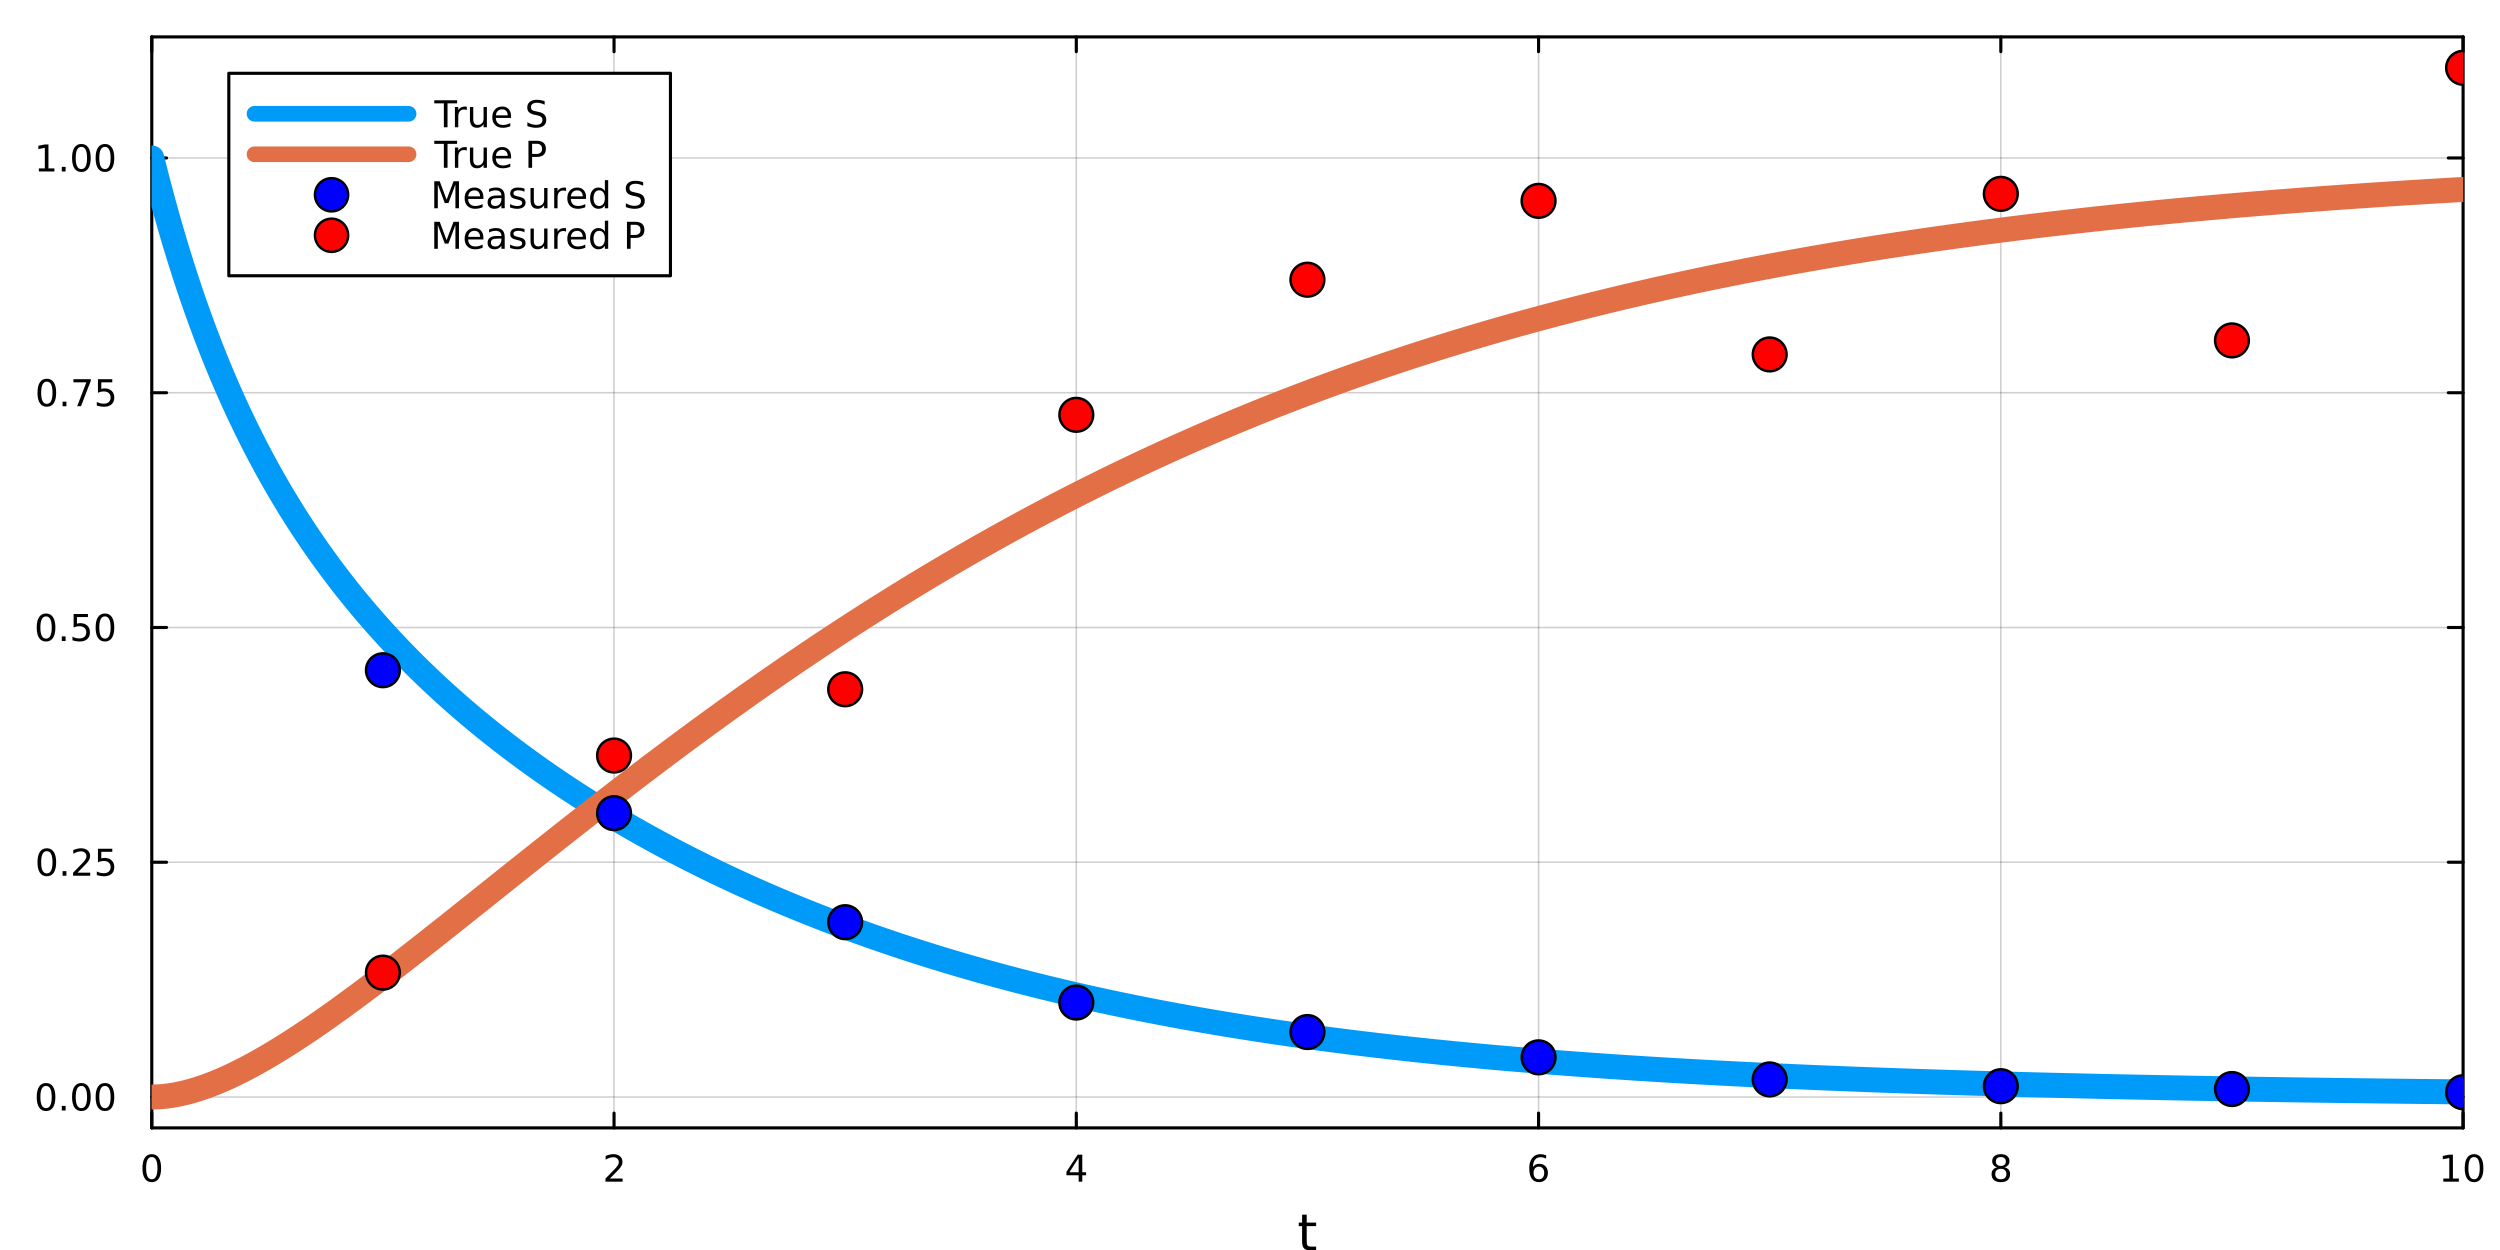 <?xml version="1.0" encoding="utf-8"?>
<svg xmlns="http://www.w3.org/2000/svg" xmlns:xlink="http://www.w3.org/1999/xlink" width="800" height="400" viewBox="0 0 3200 1600">
<rect x="0" y="0" width="3200" height="1600" fill="#333333" stroke="none"/>
<defs>
  <clipPath id="clip780">
    <rect x="0" y="0" width="3200" height="1600"/>
  </clipPath>
</defs>
<path clip-path="url(#clip780)" d="M0 1600 L3200 1600 L3200 0 L0 0  Z" fill="#ffffff" fill-rule="evenodd" fill-opacity="1"/>
<defs>
  <clipPath id="clip781">
    <rect x="640" y="0" width="2241" height="1600"/>
  </clipPath>
</defs>
<path clip-path="url(#clip780)" d="M194.274 1443.7 L3152.76 1443.7 L3152.76 47.244 L194.274 47.244  Z" fill="#ffffff" fill-rule="evenodd" fill-opacity="1"/>
<defs>
  <clipPath id="clip782">
    <rect x="194" y="47" width="2959" height="1397"/>
  </clipPath>
</defs>
<polyline clip-path="url(#clip782)" style="stroke:#000000; stroke-linecap:round; stroke-linejoin:round; stroke-width:2; stroke-opacity:0.1; fill:none" points="194.274,1443.7 194.274,47.244 "/>
<polyline clip-path="url(#clip782)" style="stroke:#000000; stroke-linecap:round; stroke-linejoin:round; stroke-width:2; stroke-opacity:0.1; fill:none" points="785.97,1443.7 785.97,47.244 "/>
<polyline clip-path="url(#clip782)" style="stroke:#000000; stroke-linecap:round; stroke-linejoin:round; stroke-width:2; stroke-opacity:0.1; fill:none" points="1377.67,1443.7 1377.67,47.244 "/>
<polyline clip-path="url(#clip782)" style="stroke:#000000; stroke-linecap:round; stroke-linejoin:round; stroke-width:2; stroke-opacity:0.1; fill:none" points="1969.36,1443.7 1969.36,47.244 "/>
<polyline clip-path="url(#clip782)" style="stroke:#000000; stroke-linecap:round; stroke-linejoin:round; stroke-width:2; stroke-opacity:0.1; fill:none" points="2561.06,1443.7 2561.06,47.244 "/>
<polyline clip-path="url(#clip782)" style="stroke:#000000; stroke-linecap:round; stroke-linejoin:round; stroke-width:2; stroke-opacity:0.1; fill:none" points="3152.76,1443.7 3152.76,47.244 "/>
<polyline clip-path="url(#clip782)" style="stroke:#000000; stroke-linecap:round; stroke-linejoin:round; stroke-width:2; stroke-opacity:0.1; fill:none" points="194.274,1443.7 194.274,47.244 "/>
<polyline clip-path="url(#clip782)" style="stroke:#000000; stroke-linecap:round; stroke-linejoin:round; stroke-width:2; stroke-opacity:0.1; fill:none" points="785.97,1443.7 785.97,47.244 "/>
<polyline clip-path="url(#clip782)" style="stroke:#000000; stroke-linecap:round; stroke-linejoin:round; stroke-width:2; stroke-opacity:0.1; fill:none" points="1377.67,1443.7 1377.67,47.244 "/>
<polyline clip-path="url(#clip782)" style="stroke:#000000; stroke-linecap:round; stroke-linejoin:round; stroke-width:2; stroke-opacity:0.1; fill:none" points="1969.36,1443.7 1969.36,47.244 "/>
<polyline clip-path="url(#clip782)" style="stroke:#000000; stroke-linecap:round; stroke-linejoin:round; stroke-width:2; stroke-opacity:0.1; fill:none" points="2561.06,1443.7 2561.06,47.244 "/>
<polyline clip-path="url(#clip782)" style="stroke:#000000; stroke-linecap:round; stroke-linejoin:round; stroke-width:2; stroke-opacity:0.1; fill:none" points="3152.76,1443.7 3152.76,47.244 "/>
<polyline clip-path="url(#clip782)" style="stroke:#000000; stroke-linecap:round; stroke-linejoin:round; stroke-width:2; stroke-opacity:0.1; fill:none" points="194.274,1404.18 3152.76,1404.18 "/>
<polyline clip-path="url(#clip782)" style="stroke:#000000; stroke-linecap:round; stroke-linejoin:round; stroke-width:2; stroke-opacity:0.1; fill:none" points="194.274,1103.68 3152.76,1103.68 "/>
<polyline clip-path="url(#clip782)" style="stroke:#000000; stroke-linecap:round; stroke-linejoin:round; stroke-width:2; stroke-opacity:0.1; fill:none" points="194.274,803.188 3152.76,803.188 "/>
<polyline clip-path="url(#clip782)" style="stroke:#000000; stroke-linecap:round; stroke-linejoin:round; stroke-width:2; stroke-opacity:0.1; fill:none" points="194.274,502.693 3152.76,502.693 "/>
<polyline clip-path="url(#clip782)" style="stroke:#000000; stroke-linecap:round; stroke-linejoin:round; stroke-width:2; stroke-opacity:0.1; fill:none" points="194.274,202.198 3152.76,202.198 "/>
<polyline clip-path="url(#clip782)" style="stroke:#000000; stroke-linecap:round; stroke-linejoin:round; stroke-width:2; stroke-opacity:0.1; fill:none" points="194.274,1404.18 3152.76,1404.18 "/>
<polyline clip-path="url(#clip782)" style="stroke:#000000; stroke-linecap:round; stroke-linejoin:round; stroke-width:2; stroke-opacity:0.1; fill:none" points="194.274,1103.68 3152.76,1103.68 "/>
<polyline clip-path="url(#clip782)" style="stroke:#000000; stroke-linecap:round; stroke-linejoin:round; stroke-width:2; stroke-opacity:0.1; fill:none" points="194.274,803.188 3152.76,803.188 "/>
<polyline clip-path="url(#clip782)" style="stroke:#000000; stroke-linecap:round; stroke-linejoin:round; stroke-width:2; stroke-opacity:0.1; fill:none" points="194.274,502.693 3152.76,502.693 "/>
<polyline clip-path="url(#clip782)" style="stroke:#000000; stroke-linecap:round; stroke-linejoin:round; stroke-width:2; stroke-opacity:0.1; fill:none" points="194.274,202.198 3152.76,202.198 "/>
<polyline clip-path="url(#clip780)" style="stroke:#000000; stroke-linecap:round; stroke-linejoin:round; stroke-width:4; stroke-opacity:1; fill:none" points="194.274,1443.7 3152.76,1443.7 "/>
<polyline clip-path="url(#clip780)" style="stroke:#000000; stroke-linecap:round; stroke-linejoin:round; stroke-width:4; stroke-opacity:1; fill:none" points="194.274,47.244 3152.76,47.244 "/>
<polyline clip-path="url(#clip780)" style="stroke:#000000; stroke-linecap:round; stroke-linejoin:round; stroke-width:4; stroke-opacity:1; fill:none" points="194.274,1443.7 194.274,1424.8 "/>
<polyline clip-path="url(#clip780)" style="stroke:#000000; stroke-linecap:round; stroke-linejoin:round; stroke-width:4; stroke-opacity:1; fill:none" points="785.97,1443.7 785.97,1424.8 "/>
<polyline clip-path="url(#clip780)" style="stroke:#000000; stroke-linecap:round; stroke-linejoin:round; stroke-width:4; stroke-opacity:1; fill:none" points="1377.67,1443.7 1377.67,1424.8 "/>
<polyline clip-path="url(#clip780)" style="stroke:#000000; stroke-linecap:round; stroke-linejoin:round; stroke-width:4; stroke-opacity:1; fill:none" points="1969.36,1443.7 1969.36,1424.8 "/>
<polyline clip-path="url(#clip780)" style="stroke:#000000; stroke-linecap:round; stroke-linejoin:round; stroke-width:4; stroke-opacity:1; fill:none" points="2561.06,1443.7 2561.06,1424.8 "/>
<polyline clip-path="url(#clip780)" style="stroke:#000000; stroke-linecap:round; stroke-linejoin:round; stroke-width:4; stroke-opacity:1; fill:none" points="3152.76,1443.7 3152.76,1424.8 "/>
<polyline clip-path="url(#clip780)" style="stroke:#000000; stroke-linecap:round; stroke-linejoin:round; stroke-width:4; stroke-opacity:1; fill:none" points="194.274,47.244 194.274,66.142 "/>
<polyline clip-path="url(#clip780)" style="stroke:#000000; stroke-linecap:round; stroke-linejoin:round; stroke-width:4; stroke-opacity:1; fill:none" points="785.97,47.244 785.97,66.142 "/>
<polyline clip-path="url(#clip780)" style="stroke:#000000; stroke-linecap:round; stroke-linejoin:round; stroke-width:4; stroke-opacity:1; fill:none" points="1377.67,47.244 1377.67,66.142 "/>
<polyline clip-path="url(#clip780)" style="stroke:#000000; stroke-linecap:round; stroke-linejoin:round; stroke-width:4; stroke-opacity:1; fill:none" points="1969.36,47.244 1969.36,66.142 "/>
<polyline clip-path="url(#clip780)" style="stroke:#000000; stroke-linecap:round; stroke-linejoin:round; stroke-width:4; stroke-opacity:1; fill:none" points="2561.06,47.244 2561.06,66.142 "/>
<polyline clip-path="url(#clip780)" style="stroke:#000000; stroke-linecap:round; stroke-linejoin:round; stroke-width:4; stroke-opacity:1; fill:none" points="3152.76,47.244 3152.76,66.142 "/>
<path clip-path="url(#clip780)" d="M194.274 1481.02 Q190.663 1481.02 188.834 1484.58 Q187.029 1488.12 187.029 1495.25 Q187.029 1502.36 188.834 1505.93 Q190.663 1509.47 194.274 1509.47 Q197.908 1509.47 199.714 1505.93 Q201.542 1502.36 201.542 1495.25 Q201.542 1488.12 199.714 1484.58 Q197.908 1481.02 194.274 1481.02 M194.274 1477.31 Q200.084 1477.31 203.14 1481.92 Q206.218 1486.5 206.218 1495.25 Q206.218 1503.98 203.14 1508.59 Q200.084 1513.17 194.274 1513.17 Q188.464 1513.17 185.385 1508.59 Q182.33 1503.98 182.33 1495.25 Q182.33 1486.5 185.385 1481.92 Q188.464 1477.31 194.274 1477.31 Z" fill="#000000" fill-rule="nonzero" fill-opacity="1" /><path clip-path="url(#clip780)" d="M780.623 1508.56 L796.943 1508.56 L796.943 1512.5 L774.998 1512.5 L774.998 1508.56 Q777.66 1505.81 782.244 1501.18 Q786.85 1496.53 788.031 1495.19 Q790.276 1492.66 791.156 1490.93 Q792.058 1489.17 792.058 1487.48 Q792.058 1484.72 790.114 1482.99 Q788.193 1481.25 785.091 1481.25 Q782.892 1481.25 780.438 1482.01 Q778.007 1482.78 775.23 1484.33 L775.23 1479.61 Q778.054 1478.47 780.507 1477.89 Q782.961 1477.31 784.998 1477.31 Q790.369 1477.31 793.563 1480 Q796.757 1482.69 796.757 1487.18 Q796.757 1489.31 795.947 1491.23 Q795.16 1493.12 793.054 1495.72 Q792.475 1496.39 789.373 1499.61 Q786.271 1502.8 780.623 1508.56 Z" fill="#000000" fill-rule="nonzero" fill-opacity="1" /><path clip-path="url(#clip780)" d="M1380.68 1482.01 L1368.87 1500.46 L1380.68 1500.46 L1380.68 1482.01 M1379.45 1477.94 L1385.33 1477.94 L1385.33 1500.46 L1390.26 1500.46 L1390.26 1504.35 L1385.33 1504.35 L1385.33 1512.5 L1380.68 1512.5 L1380.68 1504.35 L1365.07 1504.35 L1365.07 1499.84 L1379.45 1477.94 Z" fill="#000000" fill-rule="nonzero" fill-opacity="1" /><path clip-path="url(#clip780)" d="M1969.77 1493.36 Q1966.62 1493.36 1964.77 1495.51 Q1962.94 1497.66 1962.94 1501.41 Q1962.94 1505.14 1964.77 1507.31 Q1966.62 1509.47 1969.77 1509.47 Q1972.92 1509.47 1974.75 1507.31 Q1976.6 1505.14 1976.6 1501.41 Q1976.6 1497.66 1974.75 1495.51 Q1972.92 1493.36 1969.77 1493.36 M1979.05 1478.7 L1979.05 1482.96 Q1977.29 1482.13 1975.49 1481.69 Q1973.7 1481.25 1971.94 1481.25 Q1967.31 1481.25 1964.86 1484.37 Q1962.43 1487.5 1962.08 1493.82 Q1963.45 1491.81 1965.51 1490.74 Q1967.57 1489.65 1970.05 1489.65 Q1975.25 1489.65 1978.26 1492.82 Q1981.3 1495.97 1981.3 1501.41 Q1981.3 1506.74 1978.15 1509.95 Q1975 1513.17 1969.77 1513.17 Q1963.77 1513.17 1960.6 1508.59 Q1957.43 1503.98 1957.43 1495.25 Q1957.43 1487.06 1961.32 1482.2 Q1965.21 1477.31 1971.76 1477.31 Q1973.52 1477.31 1975.3 1477.66 Q1977.11 1478.01 1979.05 1478.7 Z" fill="#000000" fill-rule="nonzero" fill-opacity="1" /><path clip-path="url(#clip780)" d="M2561.06 1496.09 Q2557.73 1496.09 2555.8 1497.87 Q2553.91 1499.65 2553.91 1502.78 Q2553.91 1505.9 2555.8 1507.69 Q2557.73 1509.47 2561.06 1509.47 Q2564.39 1509.47 2566.31 1507.69 Q2568.24 1505.88 2568.24 1502.78 Q2568.24 1499.65 2566.31 1497.87 Q2564.42 1496.09 2561.06 1496.09 M2556.38 1494.1 Q2553.37 1493.36 2551.68 1491.3 Q2550.02 1489.24 2550.02 1486.27 Q2550.02 1482.13 2552.96 1479.72 Q2555.92 1477.31 2561.06 1477.31 Q2566.22 1477.31 2569.16 1479.72 Q2572.1 1482.13 2572.1 1486.27 Q2572.1 1489.24 2570.41 1491.3 Q2568.74 1493.36 2565.76 1494.1 Q2569.14 1494.88 2571.01 1497.18 Q2572.91 1499.47 2572.91 1502.78 Q2572.91 1507.8 2569.83 1510.49 Q2566.78 1513.17 2561.06 1513.17 Q2555.34 1513.17 2552.26 1510.49 Q2549.21 1507.8 2549.21 1502.78 Q2549.21 1499.47 2551.11 1497.18 Q2553 1494.88 2556.38 1494.1 M2554.67 1486.71 Q2554.67 1489.4 2556.34 1490.9 Q2558.03 1492.41 2561.06 1492.41 Q2564.07 1492.41 2565.76 1490.9 Q2567.47 1489.4 2567.47 1486.71 Q2567.47 1484.03 2565.76 1482.52 Q2564.07 1481.02 2561.06 1481.02 Q2558.03 1481.02 2556.34 1482.52 Q2554.67 1484.03 2554.67 1486.71 Z" fill="#000000" fill-rule="nonzero" fill-opacity="1" /><path clip-path="url(#clip780)" d="M3127.44 1508.56 L3135.08 1508.56 L3135.08 1482.2 L3126.77 1483.87 L3126.77 1479.61 L3135.04 1477.94 L3139.71 1477.94 L3139.71 1508.56 L3147.35 1508.56 L3147.35 1512.5 L3127.44 1512.5 L3127.44 1508.56 Z" fill="#000000" fill-rule="nonzero" fill-opacity="1" /><path clip-path="url(#clip780)" d="M3166.8 1481.02 Q3163.18 1481.02 3161.36 1484.58 Q3159.55 1488.12 3159.55 1495.25 Q3159.55 1502.36 3161.36 1505.93 Q3163.18 1509.47 3166.8 1509.47 Q3170.43 1509.47 3172.23 1505.93 Q3174.06 1502.36 3174.06 1495.25 Q3174.06 1488.12 3172.23 1484.58 Q3170.43 1481.02 3166.8 1481.02 M3166.8 1477.31 Q3172.61 1477.31 3175.66 1481.92 Q3178.74 1486.5 3178.74 1495.25 Q3178.74 1503.98 3175.66 1508.59 Q3172.61 1513.17 3166.8 1513.17 Q3160.99 1513.17 3157.91 1508.59 Q3154.85 1503.98 3154.85 1495.25 Q3154.85 1486.5 3157.91 1481.92 Q3160.99 1477.31 3166.8 1477.31 Z" fill="#000000" fill-rule="nonzero" fill-opacity="1" /><path clip-path="url(#clip780)" d="M1672.58 1554.79 L1672.58 1564.92 L1684.64 1564.92 L1684.64 1569.47 L1672.58 1569.47 L1672.58 1588.82 Q1672.58 1593.18 1673.75 1594.42 Q1674.96 1595.66 1678.62 1595.66 L1684.64 1595.66 L1684.64 1600.56 L1678.62 1600.56 Q1671.84 1600.56 1669.27 1598.05 Q1666.69 1595.5 1666.69 1588.82 L1666.69 1569.47 L1662.39 1569.47 L1662.39 1564.92 L1666.69 1564.92 L1666.69 1554.79 L1672.58 1554.79 Z" fill="#000000" fill-rule="nonzero" fill-opacity="1" /><polyline clip-path="url(#clip780)" style="stroke:#000000; stroke-linecap:round; stroke-linejoin:round; stroke-width:4; stroke-opacity:1; fill:none" points="194.274,1443.7 194.274,47.244 "/>
<polyline clip-path="url(#clip780)" style="stroke:#000000; stroke-linecap:round; stroke-linejoin:round; stroke-width:4; stroke-opacity:1; fill:none" points="3152.76,1443.7 3152.76,47.244 "/>
<polyline clip-path="url(#clip780)" style="stroke:#000000; stroke-linecap:round; stroke-linejoin:round; stroke-width:4; stroke-opacity:1; fill:none" points="194.274,1404.18 213.172,1404.18 "/>
<polyline clip-path="url(#clip780)" style="stroke:#000000; stroke-linecap:round; stroke-linejoin:round; stroke-width:4; stroke-opacity:1; fill:none" points="194.274,1103.68 213.172,1103.68 "/>
<polyline clip-path="url(#clip780)" style="stroke:#000000; stroke-linecap:round; stroke-linejoin:round; stroke-width:4; stroke-opacity:1; fill:none" points="194.274,803.188 213.172,803.188 "/>
<polyline clip-path="url(#clip780)" style="stroke:#000000; stroke-linecap:round; stroke-linejoin:round; stroke-width:4; stroke-opacity:1; fill:none" points="194.274,502.693 213.172,502.693 "/>
<polyline clip-path="url(#clip780)" style="stroke:#000000; stroke-linecap:round; stroke-linejoin:round; stroke-width:4; stroke-opacity:1; fill:none" points="194.274,202.198 213.172,202.198 "/>
<polyline clip-path="url(#clip780)" style="stroke:#000000; stroke-linecap:round; stroke-linejoin:round; stroke-width:4; stroke-opacity:1; fill:none" points="3152.76,1404.18 3133.86,1404.18 "/>
<polyline clip-path="url(#clip780)" style="stroke:#000000; stroke-linecap:round; stroke-linejoin:round; stroke-width:4; stroke-opacity:1; fill:none" points="3152.76,1103.68 3133.86,1103.68 "/>
<polyline clip-path="url(#clip780)" style="stroke:#000000; stroke-linecap:round; stroke-linejoin:round; stroke-width:4; stroke-opacity:1; fill:none" points="3152.76,803.188 3133.86,803.188 "/>
<polyline clip-path="url(#clip780)" style="stroke:#000000; stroke-linecap:round; stroke-linejoin:round; stroke-width:4; stroke-opacity:1; fill:none" points="3152.76,502.693 3133.86,502.693 "/>
<polyline clip-path="url(#clip780)" style="stroke:#000000; stroke-linecap:round; stroke-linejoin:round; stroke-width:4; stroke-opacity:1; fill:none" points="3152.76,202.198 3133.86,202.198 "/>
<path clip-path="url(#clip780)" d="M58.937 1389.98 Q55.325 1389.98 53.497 1393.54 Q51.691 1397.08 51.691 1404.21 Q51.691 1411.32 53.497 1414.88 Q55.325 1418.43 58.937 1418.43 Q62.571 1418.43 64.376 1414.88 Q66.205 1411.32 66.205 1404.21 Q66.205 1397.08 64.376 1393.54 Q62.571 1389.98 58.937 1389.98 M58.937 1386.27 Q64.747 1386.27 67.802 1390.88 Q70.881 1395.46 70.881 1404.21 Q70.881 1412.94 67.802 1417.55 Q64.747 1422.13 58.937 1422.13 Q53.126 1422.13 50.048 1417.55 Q46.992 1412.94 46.992 1404.21 Q46.992 1395.46 50.048 1390.88 Q53.126 1386.27 58.937 1386.27 Z" fill="#000000" fill-rule="nonzero" fill-opacity="1" /><path clip-path="url(#clip780)" d="M79.098 1415.58 L83.983 1415.58 L83.983 1421.46 L79.098 1421.46 L79.098 1415.58 Z" fill="#000000" fill-rule="nonzero" fill-opacity="1" /><path clip-path="url(#clip780)" d="M104.168 1389.98 Q100.557 1389.98 98.728 1393.54 Q96.922 1397.08 96.922 1404.21 Q96.922 1411.32 98.728 1414.88 Q100.557 1418.43 104.168 1418.43 Q107.802 1418.43 109.608 1414.88 Q111.436 1411.32 111.436 1404.21 Q111.436 1397.08 109.608 1393.54 Q107.802 1389.98 104.168 1389.98 M104.168 1386.27 Q109.978 1386.27 113.033 1390.88 Q116.112 1395.46 116.112 1404.21 Q116.112 1412.94 113.033 1417.55 Q109.978 1422.13 104.168 1422.13 Q98.358 1422.13 95.279 1417.55 Q92.223 1412.94 92.223 1404.21 Q92.223 1395.46 95.279 1390.88 Q98.358 1386.27 104.168 1386.27 Z" fill="#000000" fill-rule="nonzero" fill-opacity="1" /><path clip-path="url(#clip780)" d="M134.33 1389.98 Q130.719 1389.98 128.89 1393.54 Q127.084 1397.08 127.084 1404.21 Q127.084 1411.32 128.89 1414.88 Q130.719 1418.43 134.33 1418.43 Q137.964 1418.43 139.769 1414.88 Q141.598 1411.32 141.598 1404.21 Q141.598 1397.08 139.769 1393.54 Q137.964 1389.98 134.33 1389.98 M134.33 1386.27 Q140.14 1386.27 143.195 1390.88 Q146.274 1395.46 146.274 1404.21 Q146.274 1412.94 143.195 1417.55 Q140.14 1422.13 134.33 1422.13 Q128.519 1422.13 125.441 1417.55 Q122.385 1412.94 122.385 1404.21 Q122.385 1395.46 125.441 1390.88 Q128.519 1386.27 134.33 1386.27 Z" fill="#000000" fill-rule="nonzero" fill-opacity="1" /><path clip-path="url(#clip780)" d="M59.932 1089.48 Q56.321 1089.48 54.492 1093.05 Q52.687 1096.59 52.687 1103.72 Q52.687 1110.82 54.492 1114.39 Q56.321 1117.93 59.932 1117.93 Q63.566 1117.93 65.372 1114.39 Q67.2 1110.82 67.2 1103.72 Q67.2 1096.59 65.372 1093.05 Q63.566 1089.48 59.932 1089.48 M59.932 1085.78 Q65.742 1085.78 68.798 1090.38 Q71.876 1094.97 71.876 1103.72 Q71.876 1112.44 68.798 1117.05 Q65.742 1121.63 59.932 1121.63 Q54.122 1121.63 51.043 1117.05 Q47.987 1112.44 47.987 1103.72 Q47.987 1094.97 51.043 1090.38 Q54.122 1085.78 59.932 1085.78 Z" fill="#000000" fill-rule="nonzero" fill-opacity="1" /><path clip-path="url(#clip780)" d="M80.094 1115.08 L84.978 1115.08 L84.978 1120.96 L80.094 1120.96 L80.094 1115.08 Z" fill="#000000" fill-rule="nonzero" fill-opacity="1" /><path clip-path="url(#clip780)" d="M99.191 1117.03 L115.51 1117.03 L115.51 1120.96 L93.566 1120.96 L93.566 1117.03 Q96.228 1114.27 100.811 1109.64 Q105.418 1104.99 106.598 1103.65 Q108.844 1101.12 109.723 1099.39 Q110.626 1097.63 110.626 1095.94 Q110.626 1093.18 108.682 1091.45 Q106.76 1089.71 103.658 1089.71 Q101.459 1089.71 99.006 1090.48 Q96.575 1091.24 93.797 1092.79 L93.797 1088.07 Q96.621 1086.93 99.075 1086.36 Q101.529 1085.78 103.566 1085.78 Q108.936 1085.78 112.131 1088.46 Q115.325 1091.15 115.325 1095.64 Q115.325 1097.77 114.515 1099.69 Q113.728 1101.59 111.621 1104.18 Q111.043 1104.85 107.941 1108.07 Q104.839 1111.26 99.191 1117.03 Z" fill="#000000" fill-rule="nonzero" fill-opacity="1" /><path clip-path="url(#clip780)" d="M125.371 1086.4 L143.728 1086.4 L143.728 1090.34 L129.654 1090.34 L129.654 1098.81 Q130.672 1098.46 131.691 1098.3 Q132.709 1098.12 133.728 1098.12 Q139.515 1098.12 142.894 1101.29 Q146.274 1104.46 146.274 1109.87 Q146.274 1115.45 142.802 1118.56 Q139.33 1121.63 133.01 1121.63 Q130.834 1121.63 128.566 1121.26 Q126.32 1120.89 123.913 1120.15 L123.913 1115.45 Q125.996 1116.59 128.219 1117.14 Q130.441 1117.7 132.918 1117.7 Q136.922 1117.7 139.26 1115.59 Q141.598 1113.49 141.598 1109.87 Q141.598 1106.26 139.26 1104.16 Q136.922 1102.05 132.918 1102.05 Q131.043 1102.05 129.168 1102.47 Q127.316 1102.88 125.371 1103.76 L125.371 1086.4 Z" fill="#000000" fill-rule="nonzero" fill-opacity="1" /><path clip-path="url(#clip780)" d="M58.937 788.986 Q55.325 788.986 53.497 792.551 Q51.691 796.093 51.691 803.222 Q51.691 810.329 53.497 813.894 Q55.325 817.435 58.937 817.435 Q62.571 817.435 64.376 813.894 Q66.205 810.329 66.205 803.222 Q66.205 796.093 64.376 792.551 Q62.571 788.986 58.937 788.986 M58.937 785.283 Q64.747 785.283 67.802 789.889 Q70.881 794.472 70.881 803.222 Q70.881 811.949 67.802 816.556 Q64.747 821.139 58.937 821.139 Q53.126 821.139 50.048 816.556 Q46.992 811.949 46.992 803.222 Q46.992 794.472 50.048 789.889 Q53.126 785.283 58.937 785.283 Z" fill="#000000" fill-rule="nonzero" fill-opacity="1" /><path clip-path="url(#clip780)" d="M79.098 814.588 L83.983 814.588 L83.983 820.468 L79.098 820.468 L79.098 814.588 Z" fill="#000000" fill-rule="nonzero" fill-opacity="1" /><path clip-path="url(#clip780)" d="M94.214 785.908 L112.57 785.908 L112.57 789.843 L98.496 789.843 L98.496 798.315 Q99.515 797.968 100.534 797.806 Q101.552 797.621 102.571 797.621 Q108.358 797.621 111.737 800.792 Q115.117 803.963 115.117 809.38 Q115.117 814.958 111.645 818.06 Q108.172 821.139 101.853 821.139 Q99.677 821.139 97.409 820.769 Q95.163 820.398 92.756 819.657 L92.756 814.958 Q94.839 816.093 97.061 816.648 Q99.284 817.204 101.76 817.204 Q105.765 817.204 108.103 815.097 Q110.441 812.991 110.441 809.38 Q110.441 805.769 108.103 803.662 Q105.765 801.556 101.76 801.556 Q99.885 801.556 98.01 801.972 Q96.159 802.389 94.214 803.269 L94.214 785.908 Z" fill="#000000" fill-rule="nonzero" fill-opacity="1" /><path clip-path="url(#clip780)" d="M134.33 788.986 Q130.719 788.986 128.89 792.551 Q127.084 796.093 127.084 803.222 Q127.084 810.329 128.89 813.894 Q130.719 817.435 134.33 817.435 Q137.964 817.435 139.769 813.894 Q141.598 810.329 141.598 803.222 Q141.598 796.093 139.769 792.551 Q137.964 788.986 134.33 788.986 M134.33 785.283 Q140.14 785.283 143.195 789.889 Q146.274 794.472 146.274 803.222 Q146.274 811.949 143.195 816.556 Q140.14 821.139 134.33 821.139 Q128.519 821.139 125.441 816.556 Q122.385 811.949 122.385 803.222 Q122.385 794.472 125.441 789.889 Q128.519 785.283 134.33 785.283 Z" fill="#000000" fill-rule="nonzero" fill-opacity="1" /><path clip-path="url(#clip780)" d="M59.932 488.491 Q56.321 488.491 54.492 492.056 Q52.687 495.598 52.687 502.727 Q52.687 509.834 54.492 513.399 Q56.321 516.94 59.932 516.94 Q63.566 516.94 65.372 513.399 Q67.2 509.834 67.2 502.727 Q67.2 495.598 65.372 492.056 Q63.566 488.491 59.932 488.491 M59.932 484.788 Q65.742 484.788 68.798 489.394 Q71.876 493.977 71.876 502.727 Q71.876 511.454 68.798 516.061 Q65.742 520.644 59.932 520.644 Q54.122 520.644 51.043 516.061 Q47.987 511.454 47.987 502.727 Q47.987 493.977 51.043 489.394 Q54.122 484.788 59.932 484.788 Z" fill="#000000" fill-rule="nonzero" fill-opacity="1" /><path clip-path="url(#clip780)" d="M80.094 514.093 L84.978 514.093 L84.978 519.973 L80.094 519.973 L80.094 514.093 Z" fill="#000000" fill-rule="nonzero" fill-opacity="1" /><path clip-path="url(#clip780)" d="M93.983 485.413 L116.205 485.413 L116.205 487.403 L103.658 519.973 L98.774 519.973 L110.58 489.348 L93.983 489.348 L93.983 485.413 Z" fill="#000000" fill-rule="nonzero" fill-opacity="1" /><path clip-path="url(#clip780)" d="M125.371 485.413 L143.728 485.413 L143.728 489.348 L129.654 489.348 L129.654 497.82 Q130.672 497.473 131.691 497.311 Q132.709 497.126 133.728 497.126 Q139.515 497.126 142.894 500.297 Q146.274 503.468 146.274 508.885 Q146.274 514.463 142.802 517.565 Q139.33 520.644 133.01 520.644 Q130.834 520.644 128.566 520.274 Q126.32 519.903 123.913 519.163 L123.913 514.463 Q125.996 515.598 128.219 516.153 Q130.441 516.709 132.918 516.709 Q136.922 516.709 139.26 514.602 Q141.598 512.496 141.598 508.885 Q141.598 505.274 139.26 503.167 Q136.922 501.061 132.918 501.061 Q131.043 501.061 129.168 501.477 Q127.316 501.894 125.371 502.774 L125.371 485.413 Z" fill="#000000" fill-rule="nonzero" fill-opacity="1" /><path clip-path="url(#clip780)" d="M49.747 215.543 L57.386 215.543 L57.386 189.177 L49.075 190.844 L49.075 186.584 L57.339 184.918 L62.015 184.918 L62.015 215.543 L69.654 215.543 L69.654 219.478 L49.747 219.478 L49.747 215.543 Z" fill="#000000" fill-rule="nonzero" fill-opacity="1" /><path clip-path="url(#clip780)" d="M79.098 213.598 L83.983 213.598 L83.983 219.478 L79.098 219.478 L79.098 213.598 Z" fill="#000000" fill-rule="nonzero" fill-opacity="1" /><path clip-path="url(#clip780)" d="M104.168 187.996 Q100.557 187.996 98.728 191.561 Q96.922 195.103 96.922 202.232 Q96.922 209.339 98.728 212.904 Q100.557 216.445 104.168 216.445 Q107.802 216.445 109.608 212.904 Q111.436 209.339 111.436 202.232 Q111.436 195.103 109.608 191.561 Q107.802 187.996 104.168 187.996 M104.168 184.293 Q109.978 184.293 113.033 188.899 Q116.112 193.483 116.112 202.232 Q116.112 210.959 113.033 215.566 Q109.978 220.149 104.168 220.149 Q98.358 220.149 95.279 215.566 Q92.223 210.959 92.223 202.232 Q92.223 193.483 95.279 188.899 Q98.358 184.293 104.168 184.293 Z" fill="#000000" fill-rule="nonzero" fill-opacity="1" /><path clip-path="url(#clip780)" d="M134.33 187.996 Q130.719 187.996 128.89 191.561 Q127.084 195.103 127.084 202.232 Q127.084 209.339 128.89 212.904 Q130.719 216.445 134.33 216.445 Q137.964 216.445 139.769 212.904 Q141.598 209.339 141.598 202.232 Q141.598 195.103 139.769 191.561 Q137.964 187.996 134.33 187.996 M134.33 184.293 Q140.14 184.293 143.195 188.899 Q146.274 193.483 146.274 202.232 Q146.274 210.959 143.195 215.566 Q140.14 220.149 134.33 220.149 Q128.519 220.149 125.441 215.566 Q122.385 210.959 122.385 202.232 Q122.385 193.483 125.441 188.899 Q128.519 184.293 134.33 184.293 Z" fill="#000000" fill-rule="nonzero" fill-opacity="1" /><polyline clip-path="url(#clip782)" style="stroke:#009af9; stroke-linecap:round; stroke-linejoin:round; stroke-width:32; stroke-opacity:1; fill:none" points="194.274,202.198 197.235,214.104 200.197,225.767 203.158,237.192 206.12,248.387 209.081,259.361 212.043,270.12 215.004,280.67 217.966,291.018 220.927,301.17 223.888,311.132 226.85,320.909 229.811,330.507 232.773,339.932 235.734,349.188 238.696,358.28 241.657,367.213 244.619,375.992 247.58,384.62 250.541,393.102 253.503,401.441 256.464,409.643 259.426,417.709 262.387,425.645 265.349,433.454 268.31,441.138 271.272,448.702 274.233,456.148 277.194,463.479 280.156,470.699 283.117,477.81 286.079,484.814 289.04,491.716 292.002,498.516 294.963,505.218 297.925,511.824 300.886,518.336 303.847,524.756 306.809,531.088 309.77,537.332 312.732,543.491 315.693,549.567 318.655,555.562 321.616,561.477 324.578,567.315 327.539,573.077 330.5,578.765 333.462,584.381 336.423,589.926 339.385,595.401 342.346,600.809 345.308,606.151 348.269,611.428 351.23,616.641 354.192,621.792 357.153,626.883 360.115,631.914 363.076,636.886 366.038,641.802 368.999,646.661 371.961,651.466 374.922,656.217 377.883,660.915 380.845,665.562 383.806,670.159 386.768,674.706 389.729,679.204 392.691,683.655 395.652,688.059 398.614,692.417 401.575,696.73 404.536,701 407.498,705.226 410.459,709.409 413.421,713.551 416.382,717.652 419.344,721.713 422.305,725.734 425.267,729.716 428.228,733.66 431.189,737.567 434.151,741.438 437.112,745.272 440.074,749.071 443.035,752.834 445.997,756.564 448.958,760.26 451.92,763.923 454.881,767.554 457.842,771.152 460.804,774.719 463.765,778.255 466.727,781.761 469.688,785.237 472.65,788.683 475.611,792.101 478.573,795.49 481.534,798.85 484.495,802.184 487.457,805.49 490.418,808.769 493.38,812.022 496.341,815.248 499.303,818.45 502.264,821.626 505.226,824.777 508.187,827.903 511.148,831.006 514.11,834.085 517.071,837.14 520.033,840.172 522.994,843.182 525.956,846.169 528.917,849.134 531.879,852.077 534.84,854.999 537.801,857.9 540.763,860.78 543.724,863.639 546.686,866.478 549.647,869.297 552.609,872.096 555.57,874.875 558.532,877.635 561.493,880.377 564.454,883.099 567.416,885.803 570.377,888.489 573.339,891.157 576.3,893.806 579.262,896.439 582.223,899.054 585.185,901.651 588.146,904.232 591.107,906.796 594.069,909.343 597.03,911.874 599.992,914.389 602.953,916.888 605.915,919.371 608.876,921.838 611.838,924.29 614.799,926.726 617.76,929.148 620.722,931.554 623.683,933.946 626.645,936.323 629.606,938.686 632.568,941.034 635.529,943.368 638.491,945.689 641.452,947.995 644.413,950.288 647.375,952.567 650.336,954.833 653.298,957.086 656.259,959.326 659.221,961.552 662.182,963.766 665.143,965.967 668.105,968.156 671.066,970.332 674.028,972.495 676.989,974.647 679.951,976.786 682.912,978.914 685.874,981.029 688.835,983.133 691.796,985.225 694.758,987.306 697.719,989.375 700.681,991.433 703.642,993.48 706.604,995.515 709.565,997.54 712.527,999.553 715.488,1001.56 718.449,1003.55 721.411,1005.53 724.372,1007.5 727.334,1009.46 730.295,1011.41 733.257,1013.35 736.218,1015.28 739.18,1017.2 742.141,1019.11 745.102,1021.01 748.064,1022.9 751.025,1024.77 753.987,1026.64 756.948,1028.5 759.91,1030.35 762.871,1032.2 765.833,1034.03 768.794,1035.85 771.755,1037.66 774.717,1039.47 777.678,1041.26 780.64,1043.05 783.601,1044.82 786.563,1046.59 789.524,1048.35 792.486,1050.1 795.447,1051.84 798.408,1053.57 801.37,1055.3 804.331,1057.01 807.293,1058.72 810.254,1060.42 813.216,1062.11 816.177,1063.79 819.139,1065.46 822.1,1067.13 825.061,1068.78 828.023,1070.43 830.984,1072.07 833.946,1073.71 836.907,1075.33 839.869,1076.95 842.83,1078.56 845.792,1080.16 848.753,1081.75 851.714,1083.34 854.676,1084.92 857.637,1086.49 860.599,1088.05 863.56,1089.61 866.522,1091.16 869.483,1092.7 872.445,1094.23 875.406,1095.76 878.367,1097.28 881.329,1098.79 884.29,1100.29 887.252,1101.79 890.213,1103.28 893.175,1104.76 896.136,1106.24 899.098,1107.71 902.059,1109.17 905.02,1110.62 907.982,1112.07 910.943,1113.51 913.905,1114.95 916.866,1116.38 919.828,1117.8 922.789,1119.21 925.751,1120.62 928.712,1122.02 931.673,1123.41 934.635,1124.8 937.596,1126.18 940.558,1127.56 943.519,1128.93 946.481,1130.29 949.442,1131.65 952.403,1132.99 955.365,1134.34 958.326,1135.67 961.288,1137.01 964.249,1138.33 967.211,1139.65 970.172,1140.96 973.134,1142.27 976.095,1143.57 979.056,1144.86 982.018,1146.15 984.979,1147.43 987.941,1148.7 990.902,1149.97 993.864,1151.24 996.825,1152.5 999.787,1153.75 1002.75,1154.99 1005.71,1156.24 1008.67,1157.47 1011.63,1158.7 1014.59,1159.92 1017.56,1161.14 1020.52,1162.35 1023.48,1163.56 1026.44,1164.76 1029.4,1165.95 1032.36,1167.14 1035.32,1168.33 1038.29,1169.51 1041.25,1170.68 1044.21,1171.85 1047.17,1173.01 1050.13,1174.17 1053.09,1175.32 1056.05,1176.47 1059.02,1177.61 1061.98,1178.74 1064.94,1179.87 1067.9,1181 1070.86,1182.12 1073.82,1183.23 1076.78,1184.34 1079.75,1185.44 1082.71,1186.54 1085.67,1187.64 1088.63,1188.73 1091.59,1189.81 1094.55,1190.89 1097.51,1191.96 1100.48,1193.03 1103.44,1194.09 1106.4,1195.15 1109.36,1196.2 1112.32,1197.25 1115.28,1198.3 1118.24,1199.34 1121.21,1200.37 1124.17,1201.4 1127.13,1202.42 1130.09,1203.44 1133.05,1204.46 1136.01,1205.47 1138.97,1206.47 1141.94,1207.47 1144.9,1208.47 1147.86,1209.46 1150.82,1210.44 1153.78,1211.42 1156.74,1212.4 1159.7,1213.37 1162.67,1214.34 1165.63,1215.3 1168.59,1216.26 1171.55,1217.22 1174.51,1218.17 1177.47,1219.11 1180.43,1220.05 1183.4,1220.99 1186.36,1221.92 1189.32,1222.85 1192.28,1223.77 1195.24,1224.69 1198.2,1225.6 1201.16,1226.51 1204.13,1227.42 1207.09,1228.32 1210.05,1229.22 1213.01,1230.11 1215.97,1231 1218.93,1231.88 1221.89,1232.76 1224.86,1233.64 1227.82,1234.51 1230.78,1235.38 1233.74,1236.24 1236.7,1237.1 1239.66,1237.95 1242.62,1238.81 1245.59,1239.65 1248.55,1240.5 1251.51,1241.33 1254.47,1242.17 1257.43,1243 1260.39,1243.83 1263.36,1244.65 1266.32,1245.47 1269.28,1246.28 1272.24,1247.09 1275.2,1247.9 1278.16,1248.7 1281.12,1249.5 1284.09,1250.3 1287.05,1251.09 1290.01,1251.88 1292.97,1252.66 1295.93,1253.44 1298.89,1254.22 1301.85,1254.99 1304.82,1255.76 1307.78,1256.53 1310.74,1257.29 1313.7,1258.04 1316.66,1258.8 1319.62,1259.55 1322.58,1260.29 1325.55,1261.04 1328.51,1261.78 1331.47,1262.51 1334.43,1263.24 1337.39,1263.97 1340.35,1264.7 1343.31,1265.42 1346.28,1266.14 1349.24,1266.85 1352.2,1267.56 1355.16,1268.27 1358.12,1268.97 1361.08,1269.67 1364.04,1270.37 1367.01,1271.06 1369.97,1271.75 1372.93,1272.44 1375.89,1273.12 1378.85,1273.8 1381.81,1274.48 1384.77,1275.15 1387.74,1275.82 1390.7,1276.48 1393.66,1277.15 1396.62,1277.81 1399.58,1278.46 1402.54,1279.12 1405.5,1279.77 1408.47,1280.41 1411.43,1281.06 1414.39,1281.7 1417.35,1282.33 1420.31,1282.97 1423.27,1283.6 1426.23,1284.22 1429.2,1284.85 1432.16,1285.47 1435.12,1286.09 1438.08,1286.7 1441.04,1287.31 1444,1287.92 1446.96,1288.53 1449.93,1289.13 1452.89,1289.73 1455.85,1290.33 1458.81,1290.92 1461.77,1291.51 1464.73,1292.1 1467.69,1292.69 1470.66,1293.27 1473.62,1293.85 1476.58,1294.42 1479.54,1295 1482.5,1295.57 1485.46,1296.13 1488.42,1296.7 1491.39,1297.26 1494.35,1297.82 1497.31,1298.37 1500.27,1298.93 1503.23,1299.48 1506.19,1300.02 1509.15,1300.57 1512.12,1301.11 1515.08,1301.65 1518.04,1302.19 1521,1302.72 1523.96,1303.25 1526.92,1303.78 1529.88,1304.31 1532.85,1304.83 1535.81,1305.35 1538.77,1305.87 1541.73,1306.38 1544.69,1306.89 1547.65,1307.4 1550.62,1307.91 1553.58,1308.41 1556.54,1308.92 1559.5,1309.41 1562.46,1309.91 1565.42,1310.4 1568.38,1310.9 1571.35,1311.38 1574.31,1311.87 1577.27,1312.35 1580.23,1312.84 1583.19,1313.31 1586.15,1313.79 1589.11,1314.26 1592.08,1314.74 1595.04,1315.2 1598,1315.67 1600.96,1316.13 1603.92,1316.6 1606.88,1317.06 1609.84,1317.51 1612.81,1317.97 1615.77,1318.42 1618.73,1318.87 1621.69,1319.32 1624.65,1319.76 1627.61,1320.2 1630.57,1320.64 1633.54,1321.08 1636.5,1321.52 1639.46,1321.95 1642.42,1322.38 1645.38,1322.81 1648.34,1323.24 1651.3,1323.66 1654.27,1324.08 1657.23,1324.5 1660.19,1324.92 1663.15,1325.34 1666.11,1325.75 1669.07,1326.16 1672.03,1326.57 1675,1326.98 1677.96,1327.38 1680.92,1327.78 1683.88,1328.18 1686.84,1328.58 1689.8,1328.98 1692.76,1329.37 1695.73,1329.76 1698.69,1330.15 1701.65,1330.54 1704.61,1330.93 1707.57,1331.31 1710.53,1331.7 1713.49,1332.08 1716.46,1332.45 1719.42,1332.83 1722.38,1333.2 1725.34,1333.58 1728.3,1333.95 1731.26,1334.31 1734.22,1334.68 1737.19,1335.04 1740.15,1335.41 1743.11,1335.77 1746.07,1336.13 1749.03,1336.48 1751.99,1336.84 1754.95,1337.19 1757.92,1337.54 1760.88,1337.89 1763.84,1338.24 1766.8,1338.58 1769.76,1338.93 1772.72,1339.27 1775.68,1339.61 1778.65,1339.95 1781.61,1340.28 1784.57,1340.62 1787.53,1340.95 1790.49,1341.28 1793.45,1341.61 1796.41,1341.94 1799.38,1342.26 1802.34,1342.59 1805.3,1342.91 1808.26,1343.23 1811.22,1343.55 1814.18,1343.87 1817.14,1344.18 1820.11,1344.5 1823.07,1344.81 1826.03,1345.12 1828.99,1345.43 1831.95,1345.73 1834.91,1346.04 1837.88,1346.34 1840.84,1346.65 1843.8,1346.95 1846.76,1347.24 1849.72,1347.54 1852.68,1347.84 1855.64,1348.13 1858.61,1348.42 1861.57,1348.71 1864.53,1349 1867.49,1349.29 1870.45,1349.58 1873.41,1349.86 1876.37,1350.14 1879.34,1350.43 1882.3,1350.71 1885.26,1350.98 1888.22,1351.26 1891.18,1351.54 1894.14,1351.81 1897.1,1352.08 1900.07,1352.35 1903.03,1352.62 1905.99,1352.89 1908.95,1353.16 1911.91,1353.42 1914.87,1353.69 1917.83,1353.95 1920.8,1354.21 1923.76,1354.47 1926.72,1354.73 1929.68,1354.98 1932.64,1355.24 1935.6,1355.49 1938.56,1355.75 1941.53,1356 1944.49,1356.25 1947.45,1356.5 1950.41,1356.74 1953.37,1356.99 1956.33,1357.23 1959.29,1357.48 1962.26,1357.72 1965.22,1357.96 1968.18,1358.2 1971.14,1358.44 1974.1,1358.67 1977.06,1358.91 1980.02,1359.14 1982.99,1359.38 1985.95,1359.61 1988.91,1359.84 1991.87,1360.07 1994.83,1360.29 1997.79,1360.52 2000.75,1360.75 2003.72,1360.97 2006.68,1361.19 2009.64,1361.42 2012.6,1361.64 2015.56,1361.86 2018.52,1362.08 2021.48,1362.29 2024.45,1362.51 2027.41,1362.72 2030.37,1362.94 2033.33,1363.15 2036.29,1363.36 2039.25,1363.57 2042.21,1363.78 2045.18,1363.99 2048.14,1364.2 2051.1,1364.4 2054.06,1364.61 2057.02,1364.81 2059.98,1365.01 2062.94,1365.21 2065.91,1365.42 2068.87,1365.61 2071.83,1365.81 2074.79,1366.01 2077.75,1366.21 2080.71,1366.4 2083.67,1366.59 2086.64,1366.79 2089.6,1366.98 2092.56,1367.17 2095.52,1367.36 2098.48,1367.55 2101.44,1367.74 2104.4,1367.92 2107.37,1368.11 2110.33,1368.29 2113.29,1368.48 2116.25,1368.66 2119.21,1368.84 2122.17,1369.02 2125.14,1369.2 2128.1,1369.38 2131.06,1369.56 2134.02,1369.73 2136.98,1369.91 2139.94,1370.08 2142.9,1370.26 2145.87,1370.43 2148.83,1370.6 2151.79,1370.77 2154.75,1370.94 2157.71,1371.11 2160.67,1371.28 2163.63,1371.45 2166.6,1371.62 2169.56,1371.78 2172.52,1371.95 2175.48,1372.11 2178.44,1372.27 2181.4,1372.43 2184.36,1372.59 2187.33,1372.75 2190.29,1372.91 2193.25,1373.07 2196.21,1373.23 2199.17,1373.39 2202.13,1373.54 2205.09,1373.7 2208.06,1373.85 2211.02,1374.01 2213.98,1374.16 2216.94,1374.31 2219.9,1374.46 2222.86,1374.61 2225.82,1374.76 2228.79,1374.91 2231.75,1375.06 2234.71,1375.2 2237.67,1375.35 2240.63,1375.49 2243.59,1375.64 2246.55,1375.78 2249.52,1375.93 2252.48,1376.07 2255.44,1376.21 2258.4,1376.35 2261.36,1376.49 2264.32,1376.63 2267.28,1376.77 2270.25,1376.9 2273.21,1377.04 2276.17,1377.18 2279.13,1377.31 2282.09,1377.45 2285.05,1377.58 2288.01,1377.72 2290.98,1377.85 2293.94,1377.98 2296.9,1378.11 2299.86,1378.24 2302.82,1378.37 2305.78,1378.5 2308.74,1378.63 2311.71,1378.76 2314.67,1378.89 2317.63,1379.01 2320.59,1379.14 2323.55,1379.26 2326.51,1379.39 2329.47,1379.51 2332.44,1379.64 2335.4,1379.76 2338.36,1379.88 2341.32,1380 2344.28,1380.12 2347.24,1380.24 2350.2,1380.36 2353.17,1380.48 2356.13,1380.6 2359.09,1380.72 2362.05,1380.83 2365.01,1380.95 2367.97,1381.06 2370.93,1381.18 2373.9,1381.29 2376.86,1381.41 2379.82,1381.52 2382.78,1381.63 2385.74,1381.74 2388.7,1381.86 2391.66,1381.97 2394.63,1382.08 2397.59,1382.19 2400.55,1382.3 2403.51,1382.4 2406.47,1382.51 2409.43,1382.62 2412.4,1382.73 2415.36,1382.83 2418.32,1382.94 2421.28,1383.04 2424.24,1383.15 2427.2,1383.25 2430.16,1383.35 2433.13,1383.46 2436.09,1383.56 2439.05,1383.66 2442.01,1383.76 2444.97,1383.86 2447.93,1383.96 2450.89,1384.06 2453.86,1384.16 2456.82,1384.26 2459.78,1384.36 2462.74,1384.45 2465.7,1384.55 2468.66,1384.65 2471.62,1384.74 2474.59,1384.84 2477.55,1384.93 2480.51,1385.03 2483.47,1385.12 2486.43,1385.21 2489.39,1385.31 2492.35,1385.4 2495.32,1385.49 2498.28,1385.58 2501.24,1385.67 2504.2,1385.76 2507.16,1385.85 2510.12,1385.94 2513.08,1386.03 2516.05,1386.12 2519.01,1386.21 2521.97,1386.29 2524.93,1386.38 2527.89,1386.47 2530.85,1386.55 2533.81,1386.64 2536.78,1386.73 2539.74,1386.81 2542.7,1386.89 2545.66,1386.98 2548.62,1387.06 2551.58,1387.15 2554.54,1387.23 2557.51,1387.31 2560.47,1387.39 2563.43,1387.47 2566.39,1387.55 2569.35,1387.63 2572.31,1387.71 2575.27,1387.79 2578.24,1387.87 2581.2,1387.95 2584.16,1388.03 2587.12,1388.11 2590.08,1388.19 2593.04,1388.26 2596,1388.34 2598.97,1388.42 2601.93,1388.49 2604.89,1388.57 2607.85,1388.65 2610.81,1388.72 2613.77,1388.79 2616.73,1388.87 2619.7,1388.94 2622.66,1389.02 2625.62,1389.09 2628.58,1389.16 2631.54,1389.23 2634.5,1389.31 2637.46,1389.38 2640.43,1389.45 2643.39,1389.52 2646.35,1389.59 2649.31,1389.66 2652.27,1389.73 2655.23,1389.8 2658.19,1389.87 2661.16,1389.94 2664.12,1390.01 2667.08,1390.07 2670.04,1390.14 2673,1390.21 2675.96,1390.28 2678.92,1390.34 2681.89,1390.41 2684.85,1390.47 2687.81,1390.54 2690.77,1390.61 2693.73,1390.67 2696.69,1390.74 2699.66,1390.8 2702.62,1390.86 2705.58,1390.93 2708.54,1390.99 2711.5,1391.05 2714.46,1391.12 2717.42,1391.18 2720.39,1391.24 2723.35,1391.3 2726.31,1391.36 2729.27,1391.42 2732.23,1391.48 2735.19,1391.54 2738.15,1391.6 2741.12,1391.66 2744.08,1391.72 2747.04,1391.78 2750,1391.84 2752.96,1391.9 2755.92,1391.96 2758.88,1392.02 2761.85,1392.07 2764.81,1392.13 2767.77,1392.19 2770.73,1392.25 2773.69,1392.3 2776.65,1392.36 2779.61,1392.41 2782.58,1392.47 2785.54,1392.52 2788.5,1392.58 2791.46,1392.63 2794.42,1392.69 2797.38,1392.74 2800.34,1392.8 2803.31,1392.85 2806.27,1392.9 2809.23,1392.96 2812.19,1393.01 2815.15,1393.06 2818.11,1393.11 2821.07,1393.17 2824.04,1393.22 2827,1393.27 2829.96,1393.32 2832.92,1393.37 2835.88,1393.42 2838.84,1393.47 2841.8,1393.52 2844.77,1393.57 2847.73,1393.62 2850.69,1393.67 2853.65,1393.72 2856.61,1393.77 2859.57,1393.82 2862.53,1393.87 2865.5,1393.92 2868.46,1393.96 2871.42,1394.01 2874.38,1394.06 2877.34,1394.11 2880.3,1394.15 2883.26,1394.2 2886.23,1394.25 2889.19,1394.29 2892.15,1394.34 2895.11,1394.39 2898.07,1394.43 2901.03,1394.48 2903.99,1394.52 2906.96,1394.57 2909.92,1394.61 2912.88,1394.66 2915.84,1394.7 2918.8,1394.75 2921.76,1394.79 2924.72,1394.83 2927.69,1394.88 2930.65,1394.92 2933.61,1394.96 2936.57,1395.01 2939.53,1395.05 2942.49,1395.09 2945.45,1395.13 2948.42,1395.18 2951.38,1395.22 2954.34,1395.26 2957.3,1395.3 2960.26,1395.34 2963.22,1395.38 2966.18,1395.42 2969.15,1395.46 2972.11,1395.5 2975.07,1395.54 2978.03,1395.58 2980.99,1395.62 2983.95,1395.66 2986.92,1395.7 2989.88,1395.74 2992.84,1395.78 2995.8,1395.82 2998.76,1395.86 3001.72,1395.9 3004.68,1395.94 3007.65,1395.97 3010.61,1396.01 3013.57,1396.05 3016.53,1396.09 3019.49,1396.12 3022.45,1396.16 3025.41,1396.2 3028.38,1396.23 3031.34,1396.27 3034.3,1396.31 3037.26,1396.34 3040.22,1396.38 3043.18,1396.42 3046.14,1396.45 3049.11,1396.49 3052.07,1396.52 3055.03,1396.56 3057.99,1396.59 3060.95,1396.63 3063.91,1396.66 3066.87,1396.7 3069.84,1396.73 3072.8,1396.77 3075.76,1396.8 3078.72,1396.83 3081.68,1396.87 3084.64,1396.9 3087.6,1396.93 3090.57,1396.97 3093.53,1397 3096.49,1397.03 3099.45,1397.07 3102.41,1397.1 3105.37,1397.13 3108.33,1397.16 3111.3,1397.19 3114.26,1397.23 3117.22,1397.26 3120.18,1397.29 3123.14,1397.32 3126.1,1397.35 3129.06,1397.38 3132.03,1397.42 3134.99,1397.45 3137.95,1397.48 3140.91,1397.51 3143.87,1397.54 3146.83,1397.57 3149.79,1397.6 3152.76,1397.63 "/>
<polyline clip-path="url(#clip782)" style="stroke:#e26f46; stroke-linecap:round; stroke-linejoin:round; stroke-width:32; stroke-opacity:1; fill:none" points="194.274,1404.18 197.235,1404.15 200.197,1404.06 203.158,1403.91 206.12,1403.71 209.081,1403.46 212.043,1403.15 215.004,1402.79 217.966,1402.38 220.927,1401.92 223.888,1401.41 226.85,1400.85 229.811,1400.25 232.773,1399.61 235.734,1398.92 238.696,1398.19 241.657,1397.42 244.619,1396.61 247.58,1395.76 250.541,1394.87 253.503,1393.94 256.464,1392.97 259.426,1391.97 262.387,1390.94 265.349,1389.87 268.31,1388.77 271.272,1387.63 274.233,1386.47 277.194,1385.27 280.156,1384.04 283.117,1382.78 286.079,1381.5 289.04,1380.18 292.002,1378.84 294.963,1377.47 297.925,1376.07 300.886,1374.65 303.847,1373.2 306.809,1371.73 309.77,1370.24 312.732,1368.72 315.693,1367.18 318.655,1365.61 321.616,1364.02 324.578,1362.42 327.539,1360.79 330.5,1359.14 333.462,1357.47 336.423,1355.78 339.385,1354.07 342.346,1352.35 345.308,1350.6 348.269,1348.84 351.23,1347.06 354.192,1345.26 357.153,1343.45 360.115,1341.62 363.076,1339.77 366.038,1337.91 368.999,1336.04 371.961,1334.15 374.922,1332.24 377.883,1330.32 380.845,1328.39 383.806,1326.44 386.768,1324.48 389.729,1322.51 392.691,1320.52 395.652,1318.53 398.614,1316.52 401.575,1314.5 404.536,1312.47 407.498,1310.42 410.459,1308.37 413.421,1306.31 416.382,1304.23 419.344,1302.15 422.305,1300.05 425.267,1297.95 428.228,1295.84 431.189,1293.71 434.151,1291.58 437.112,1289.44 440.074,1287.29 443.035,1285.14 445.997,1282.97 448.958,1280.8 451.92,1278.62 454.881,1276.44 457.842,1274.24 460.804,1272.04 463.765,1269.83 466.727,1267.62 469.688,1265.4 472.65,1263.17 475.611,1260.94 478.573,1258.7 481.534,1256.46 484.495,1254.21 487.457,1251.95 490.418,1249.69 493.38,1247.43 496.341,1245.16 499.303,1242.88 502.264,1240.6 505.226,1238.32 508.187,1236.03 511.148,1233.74 514.11,1231.44 517.071,1229.14 520.033,1226.84 522.994,1224.53 525.956,1222.22 528.917,1219.91 531.879,1217.59 534.84,1215.27 537.801,1212.95 540.763,1210.62 543.724,1208.29 546.686,1205.96 549.647,1203.63 552.609,1201.29 555.57,1198.95 558.532,1196.61 561.493,1194.27 564.454,1191.92 567.416,1189.58 570.377,1187.23 573.339,1184.88 576.3,1182.53 579.262,1180.18 582.223,1177.82 585.185,1175.47 588.146,1173.11 591.107,1170.75 594.069,1168.39 597.03,1166.03 599.992,1163.67 602.953,1161.31 605.915,1158.95 608.876,1156.59 611.838,1154.23 614.799,1151.86 617.76,1149.5 620.722,1147.13 623.683,1144.77 626.645,1142.41 629.606,1140.04 632.568,1137.68 635.529,1135.31 638.491,1132.95 641.452,1130.59 644.413,1128.22 647.375,1125.86 650.336,1123.5 653.298,1121.14 656.259,1118.77 659.221,1116.41 662.182,1114.05 665.143,1111.69 668.105,1109.34 671.066,1106.98 674.028,1104.62 676.989,1102.27 679.951,1099.91 682.912,1097.56 685.874,1095.21 688.835,1092.86 691.796,1090.51 694.758,1088.16 697.719,1085.81 700.681,1083.46 703.642,1081.12 706.604,1078.78 709.565,1076.44 712.527,1074.1 715.488,1071.76 718.449,1069.42 721.411,1067.09 724.372,1064.76 727.334,1062.43 730.295,1060.1 733.257,1057.77 736.218,1055.45 739.18,1053.12 742.141,1050.8 745.102,1048.48 748.064,1046.17 751.025,1043.85 753.987,1041.54 756.948,1039.23 759.91,1036.92 762.871,1034.61 765.833,1032.31 768.794,1030.01 771.755,1027.71 774.717,1025.42 777.678,1023.12 780.64,1020.83 783.601,1018.54 786.563,1016.26 789.524,1013.97 792.486,1011.69 795.447,1009.41 798.408,1007.14 801.37,1004.87 804.331,1002.6 807.293,1000.33 810.254,998.065 813.216,995.803 816.177,993.545 819.139,991.289 822.1,989.036 825.061,986.787 828.023,984.54 830.984,982.296 833.946,980.055 836.907,977.818 839.869,975.583 842.83,973.352 845.792,971.124 848.753,968.898 851.714,966.677 854.676,964.458 857.637,962.242 860.599,960.03 863.56,957.821 866.522,955.615 869.483,953.413 872.445,951.214 875.406,949.018 878.367,946.826 881.329,944.637 884.29,942.451 887.252,940.269 890.213,938.09 893.175,935.915 896.136,933.743 899.098,931.574 902.059,929.409 905.02,927.248 907.982,925.09 910.943,922.936 913.905,920.785 916.866,918.638 919.828,916.494 922.789,914.355 925.751,912.218 928.712,910.086 931.673,907.957 934.635,905.831 937.596,903.71 940.558,901.592 943.519,899.478 946.481,897.367 949.442,895.26 952.403,893.157 955.365,891.058 958.326,888.963 961.288,886.871 964.249,884.784 967.211,882.7 970.172,880.62 973.134,878.543 976.095,876.471 979.056,874.402 982.018,872.338 984.979,870.277 987.941,868.22 990.902,866.167 993.864,864.118 996.825,862.073 999.787,860.032 1002.75,857.995 1005.71,855.962 1008.67,853.933 1011.63,851.908 1014.59,849.886 1017.56,847.869 1020.52,845.856 1023.48,843.847 1026.44,841.842 1029.4,839.841 1032.36,837.844 1035.32,835.851 1038.29,833.862 1041.25,831.877 1044.21,829.896 1047.17,827.92 1050.13,825.947 1053.09,823.979 1056.05,822.014 1059.02,820.054 1061.98,818.098 1064.94,816.146 1067.9,814.198 1070.86,812.254 1073.82,810.314 1076.78,808.378 1079.75,806.447 1082.71,804.52 1085.67,802.596 1088.63,800.677 1091.59,798.762 1094.55,796.852 1097.51,794.945 1100.48,793.043 1103.44,791.144 1106.4,789.25 1109.36,787.36 1112.32,785.475 1115.28,783.593 1118.24,781.716 1121.21,779.843 1124.17,777.974 1127.13,776.109 1130.09,774.248 1133.05,772.392 1136.01,770.54 1138.97,768.692 1141.94,766.848 1144.9,765.008 1147.86,763.173 1150.82,761.342 1153.78,759.515 1156.74,757.693 1159.7,755.874 1162.67,754.06 1165.63,752.25 1168.59,750.444 1171.55,748.643 1174.51,746.846 1177.47,745.053 1180.43,743.264 1183.4,741.479 1186.36,739.699 1189.32,737.923 1192.28,736.152 1195.24,734.384 1198.2,732.621 1201.16,730.862 1204.13,729.107 1207.09,727.357 1210.05,725.611 1213.01,723.869 1215.97,722.131 1218.93,720.398 1221.89,718.669 1224.86,716.944 1227.82,715.223 1230.78,713.507 1233.74,711.795 1236.7,710.087 1239.66,708.383 1242.62,706.684 1245.59,704.989 1248.55,703.298 1251.51,701.612 1254.47,699.93 1257.43,698.252 1260.39,696.578 1263.36,694.908 1266.32,693.243 1269.28,691.582 1272.24,689.925 1275.2,688.272 1278.16,686.624 1281.12,684.98 1284.09,683.34 1287.05,681.704 1290.01,680.073 1292.97,678.445 1295.93,676.822 1298.89,675.203 1301.85,673.589 1304.82,671.978 1307.78,670.372 1310.74,668.77 1313.7,667.172 1316.66,665.579 1319.62,663.989 1322.58,662.404 1325.55,660.823 1328.51,659.246 1331.47,657.673 1334.43,656.105 1337.39,654.54 1340.35,652.98 1343.31,651.424 1346.28,649.872 1349.24,648.325 1352.2,646.781 1355.16,645.242 1358.12,643.707 1361.08,642.176 1364.04,640.649 1367.01,639.126 1369.97,637.607 1372.93,636.093 1375.89,634.583 1378.85,633.076 1381.81,631.574 1384.77,630.076 1387.74,628.583 1390.7,627.093 1393.66,625.607 1396.62,624.126 1399.58,622.649 1402.54,621.175 1405.5,619.706 1408.47,618.241 1411.43,616.78 1414.39,615.323 1417.35,613.87 1420.31,612.422 1423.27,610.977 1426.23,609.537 1429.2,608.1 1432.16,606.668 1435.12,605.24 1438.08,603.815 1441.04,602.395 1444,600.979 1446.96,599.567 1449.93,598.159 1452.89,596.755 1455.85,595.355 1458.81,593.959 1461.77,592.567 1464.73,591.179 1467.69,589.795 1470.66,588.416 1473.62,587.04 1476.58,585.668 1479.54,584.3 1482.5,582.936 1485.46,581.576 1488.42,580.22 1491.39,578.868 1494.35,577.521 1497.31,576.176 1500.27,574.836 1503.23,573.5 1506.19,572.168 1509.15,570.84 1512.12,569.515 1515.08,568.195 1518.04,566.878 1521,565.566 1523.96,564.257 1526.92,562.952 1529.88,561.651 1532.85,560.354 1535.81,559.061 1538.77,557.771 1541.73,556.486 1544.69,555.204 1547.65,553.926 1550.62,552.652 1553.58,551.382 1556.54,550.116 1559.5,548.853 1562.46,547.594 1565.42,546.339 1568.38,545.088 1571.35,543.841 1574.31,542.597 1577.27,541.358 1580.23,540.122 1583.19,538.889 1586.15,537.661 1589.11,536.436 1592.08,535.215 1595.04,533.998 1598,532.784 1600.96,531.575 1603.92,530.368 1606.88,529.166 1609.84,527.967 1612.81,526.773 1615.77,525.581 1618.73,524.394 1621.69,523.21 1624.65,522.03 1627.61,520.853 1630.57,519.68 1633.54,518.511 1636.5,517.345 1639.46,516.184 1642.42,515.025 1645.38,513.871 1648.34,512.72 1651.3,511.572 1654.27,510.428 1657.23,509.288 1660.19,508.152 1663.15,507.019 1666.11,505.889 1669.07,504.763 1672.03,503.641 1675,502.522 1677.96,501.407 1680.92,500.296 1683.88,499.188 1686.84,498.083 1689.8,496.982 1692.76,495.885 1695.73,494.791 1698.69,493.701 1701.65,492.614 1704.61,491.531 1707.57,490.451 1710.53,489.375 1713.49,488.302 1716.46,487.232 1719.42,486.167 1722.38,485.104 1725.34,484.045 1728.3,482.99 1731.26,481.938 1734.22,480.889 1737.19,479.844 1740.15,478.802 1743.11,477.764 1746.07,476.729 1749.03,475.697 1751.99,474.669 1754.95,473.644 1757.92,472.622 1760.88,471.604 1763.84,470.589 1766.8,469.578 1769.76,468.57 1772.72,467.565 1775.68,466.564 1778.65,465.565 1781.61,464.57 1784.57,463.579 1787.53,462.591 1790.49,461.606 1793.45,460.624 1796.41,459.645 1799.38,458.67 1802.34,457.698 1805.3,456.729 1808.26,455.764 1811.22,454.801 1814.18,453.842 1817.14,452.886 1820.11,451.934 1823.07,450.984 1826.03,450.038 1828.99,449.094 1831.95,448.154 1834.91,447.218 1837.88,446.284 1840.84,445.353 1843.8,444.426 1846.76,443.501 1849.72,442.58 1852.68,441.662 1855.64,440.747 1858.61,439.835 1861.57,438.927 1864.53,438.021 1867.49,437.118 1870.45,436.219 1873.41,435.322 1876.37,434.429 1879.34,433.538 1882.3,432.651 1885.26,431.766 1888.22,430.885 1891.18,430.007 1894.14,429.131 1897.1,428.259 1900.07,427.39 1903.03,426.524 1905.99,425.66 1908.95,424.8 1911.91,423.942 1914.87,423.088 1917.83,422.236 1920.8,421.388 1923.76,420.542 1926.72,419.699 1929.68,418.86 1932.64,418.023 1935.6,417.189 1938.56,416.358 1941.53,415.53 1944.49,414.704 1947.45,413.882 1950.41,413.062 1953.37,412.246 1956.33,411.432 1959.29,410.621 1962.26,409.813 1965.22,409.007 1968.18,408.205 1971.14,407.405 1974.1,406.608 1977.06,405.814 1980.02,405.023 1982.99,404.235 1985.95,403.449 1988.91,402.666 1991.87,401.886 1994.83,401.109 1997.79,400.335 2000.75,399.563 2003.72,398.794 2006.68,398.027 2009.64,397.264 2012.6,396.503 2015.56,395.745 2018.52,394.989 2021.48,394.237 2024.45,393.486 2027.41,392.739 2030.37,391.994 2033.33,391.252 2036.29,390.513 2039.25,389.776 2042.21,389.042 2045.18,388.31 2048.14,387.581 2051.1,386.855 2054.06,386.131 2057.02,385.41 2059.98,384.692 2062.94,383.976 2065.91,383.262 2068.87,382.551 2071.83,381.843 2074.79,381.137 2077.75,380.434 2080.71,379.734 2083.67,379.035 2086.64,378.34 2089.6,377.647 2092.56,376.956 2095.52,376.268 2098.48,375.582 2101.44,374.899 2104.4,374.219 2107.37,373.54 2110.33,372.865 2113.29,372.191 2116.25,371.52 2119.21,370.852 2122.17,370.186 2125.14,369.522 2128.1,368.861 2131.06,368.202 2134.02,367.546 2136.98,366.892 2139.94,366.241 2142.9,365.591 2145.87,364.944 2148.83,364.3 2151.79,363.658 2154.75,363.018 2157.71,362.381 2160.67,361.746 2163.63,361.113 2166.6,360.482 2169.56,359.854 2172.52,359.228 2175.48,358.605 2178.44,357.984 2181.4,357.365 2184.36,356.748 2187.33,356.134 2190.29,355.521 2193.25,354.912 2196.21,354.304 2199.17,353.699 2202.13,353.095 2205.09,352.494 2208.06,351.896 2211.02,351.299 2213.98,350.705 2216.94,350.113 2219.9,349.523 2222.86,348.936 2225.82,348.35 2228.79,347.767 2231.75,347.186 2234.71,346.607 2237.67,346.03 2240.63,345.455 2243.59,344.883 2246.55,344.312 2249.52,343.744 2252.48,343.178 2255.44,342.614 2258.4,342.052 2261.36,341.493 2264.32,340.935 2267.28,340.38 2270.25,339.826 2273.21,339.275 2276.17,338.726 2279.13,338.178 2282.09,337.633 2285.05,337.09 2288.01,336.549 2290.98,336.01 2293.94,335.473 2296.9,334.938 2299.86,334.406 2302.82,333.875 2305.78,333.346 2308.74,332.819 2311.71,332.294 2314.67,331.771 2317.63,331.25 2320.59,330.731 2323.55,330.214 2326.51,329.699 2329.47,329.186 2332.44,328.675 2335.4,328.166 2338.36,327.659 2341.32,327.154 2344.28,326.65 2347.24,326.149 2350.2,325.649 2353.17,325.152 2356.13,324.656 2359.09,324.162 2362.05,323.67 2365.01,323.18 2367.97,322.692 2370.93,322.205 2373.9,321.721 2376.86,321.238 2379.82,320.757 2382.78,320.278 2385.74,319.801 2388.7,319.326 2391.66,318.852 2394.63,318.38 2397.59,317.91 2400.55,317.442 2403.51,316.976 2406.47,316.511 2409.43,316.049 2412.4,315.588 2415.36,315.128 2418.32,314.671 2421.28,314.215 2424.24,313.761 2427.2,313.309 2430.16,312.859 2433.13,312.41 2436.09,311.963 2439.05,311.518 2442.01,311.074 2444.97,310.632 2447.93,310.192 2450.89,309.753 2453.86,309.317 2456.82,308.881 2459.78,308.448 2462.74,308.016 2465.7,307.586 2468.66,307.158 2471.62,306.731 2474.59,306.306 2477.55,305.882 2480.51,305.46 2483.47,305.04 2486.43,304.622 2489.39,304.205 2492.35,303.789 2495.32,303.376 2498.28,302.964 2501.24,302.553 2504.2,302.144 2507.16,301.737 2510.12,301.331 2513.08,300.927 2516.05,300.524 2519.01,300.123 2521.97,299.724 2524.93,299.326 2527.89,298.929 2530.85,298.535 2533.81,298.141 2536.78,297.75 2539.74,297.359 2542.7,296.971 2545.66,296.584 2548.62,296.198 2551.58,295.814 2554.54,295.431 2557.51,295.05 2560.47,294.67 2563.43,294.292 2566.39,293.916 2569.35,293.54 2572.31,293.167 2575.27,292.795 2578.24,292.424 2581.2,292.055 2584.16,291.687 2587.12,291.32 2590.08,290.955 2593.04,290.592 2596,290.23 2598.97,289.869 2601.93,289.51 2604.89,289.152 2607.85,288.796 2610.81,288.441 2613.77,288.087 2616.73,287.735 2619.7,287.384 2622.66,287.035 2625.62,286.687 2628.58,286.34 2631.54,285.995 2634.5,285.651 2637.46,285.309 2640.43,284.968 2643.39,284.628 2646.35,284.289 2649.31,283.952 2652.27,283.616 2655.23,283.282 2658.19,282.949 2661.16,282.617 2664.12,282.286 2667.08,281.957 2670.04,281.629 2673,281.302 2675.96,280.977 2678.92,280.653 2681.89,280.33 2684.85,280.009 2687.81,279.689 2690.77,279.37 2693.73,279.052 2696.69,278.736 2699.66,278.421 2702.62,278.107 2705.58,277.794 2708.54,277.483 2711.5,277.173 2714.46,276.864 2717.42,276.556 2720.39,276.25 2723.35,275.944 2726.31,275.64 2729.27,275.337 2732.23,275.036 2735.19,274.735 2738.15,274.436 2741.12,274.138 2744.08,273.841 2747.04,273.546 2750,273.251 2752.96,272.958 2755.92,272.666 2758.88,272.375 2761.85,272.085 2764.81,271.796 2767.77,271.509 2770.73,271.223 2773.69,270.937 2776.65,270.653 2779.61,270.371 2782.58,270.089 2785.54,269.808 2788.5,269.529 2791.46,269.25 2794.42,268.973 2797.38,268.697 2800.34,268.422 2803.31,268.148 2806.27,267.875 2809.23,267.603 2812.19,267.332 2815.15,267.063 2818.11,266.794 2821.07,266.527 2824.04,266.26 2827,265.995 2829.96,265.731 2832.92,265.468 2835.88,265.206 2838.84,264.945 2841.8,264.685 2844.77,264.426 2847.73,264.168 2850.69,263.911 2853.65,263.655 2856.61,263.4 2859.57,263.146 2862.53,262.894 2865.5,262.642 2868.46,262.391 2871.42,262.142 2874.38,261.893 2877.34,261.645 2880.3,261.399 2883.26,261.153 2886.23,260.908 2889.19,260.665 2892.15,260.422 2895.11,260.18 2898.07,259.939 2901.03,259.7 2903.99,259.461 2906.96,259.223 2909.92,258.986 2912.88,258.75 2915.84,258.515 2918.8,258.281 2921.76,258.048 2924.72,257.816 2927.69,257.585 2930.65,257.355 2933.61,257.126 2936.57,256.897 2939.53,256.67 2942.49,256.444 2945.45,256.218 2948.42,255.993 2951.38,255.77 2954.34,255.547 2957.3,255.325 2960.26,255.104 2963.22,254.884 2966.18,254.665 2969.15,254.446 2972.11,254.229 2975.07,254.012 2978.03,253.797 2980.99,253.582 2983.95,253.368 2986.92,253.155 2989.88,252.943 2992.84,252.731 2995.8,252.521 2998.76,252.311 3001.72,252.102 3004.68,251.895 3007.65,251.687 3010.61,251.481 3013.57,251.276 3016.53,251.071 3019.49,250.868 3022.45,250.665 3025.41,250.463 3028.38,250.262 3031.34,250.061 3034.3,249.862 3037.26,249.663 3040.22,249.465 3043.18,249.268 3046.14,249.071 3049.11,248.876 3052.07,248.681 3055.03,248.487 3057.99,248.294 3060.95,248.102 3063.91,247.91 3066.87,247.719 3069.84,247.529 3072.8,247.34 3075.76,247.152 3078.72,246.964 3081.68,246.777 3084.64,246.591 3087.6,246.405 3090.57,246.221 3093.53,246.037 3096.49,245.854 3099.45,245.671 3102.41,245.49 3105.37,245.309 3108.33,245.129 3111.3,244.949 3114.26,244.771 3117.22,244.593 3120.18,244.416 3123.14,244.239 3126.1,244.063 3129.06,243.888 3132.03,243.714 3134.99,243.541 3137.95,243.368 3140.91,243.195 3143.87,243.024 3146.83,242.853 3149.79,242.683 3152.76,242.514 "/>
<circle clip-path="url(#clip782)" cx="490.122" cy="857.895" r="21.6" fill="#0000ff" fill-rule="evenodd" fill-opacity="1" stroke="#000000" stroke-opacity="1" stroke-width="3.2"/>
<circle clip-path="url(#clip782)" cx="785.97" cy="1040.86" r="21.6" fill="#0000ff" fill-rule="evenodd" fill-opacity="1" stroke="#000000" stroke-opacity="1" stroke-width="3.2"/>
<circle clip-path="url(#clip782)" cx="1081.82" cy="1180.41" r="21.6" fill="#0000ff" fill-rule="evenodd" fill-opacity="1" stroke="#000000" stroke-opacity="1" stroke-width="3.2"/>
<circle clip-path="url(#clip782)" cx="1377.67" cy="1283.26" r="21.6" fill="#0000ff" fill-rule="evenodd" fill-opacity="1" stroke="#000000" stroke-opacity="1" stroke-width="3.2"/>
<circle clip-path="url(#clip782)" cx="1673.51" cy="1321.01" r="21.6" fill="#0000ff" fill-rule="evenodd" fill-opacity="1" stroke="#000000" stroke-opacity="1" stroke-width="3.2"/>
<circle clip-path="url(#clip782)" cx="1969.36" cy="1353.4" r="21.6" fill="#0000ff" fill-rule="evenodd" fill-opacity="1" stroke="#000000" stroke-opacity="1" stroke-width="3.2"/>
<circle clip-path="url(#clip782)" cx="2265.21" cy="1381.67" r="21.6" fill="#0000ff" fill-rule="evenodd" fill-opacity="1" stroke="#000000" stroke-opacity="1" stroke-width="3.2"/>
<circle clip-path="url(#clip782)" cx="2561.06" cy="1390.33" r="21.6" fill="#0000ff" fill-rule="evenodd" fill-opacity="1" stroke="#000000" stroke-opacity="1" stroke-width="3.2"/>
<circle clip-path="url(#clip782)" cx="2856.91" cy="1393.95" r="21.6" fill="#0000ff" fill-rule="evenodd" fill-opacity="1" stroke="#000000" stroke-opacity="1" stroke-width="3.2"/>
<circle clip-path="url(#clip782)" cx="3152.76" cy="1398.04" r="21.6" fill="#0000ff" fill-rule="evenodd" fill-opacity="1" stroke="#000000" stroke-opacity="1" stroke-width="3.2"/>
<circle clip-path="url(#clip782)" cx="490.122" cy="1244.99" r="21.6" fill="#ff0000" fill-rule="evenodd" fill-opacity="1" stroke="#000000" stroke-opacity="1" stroke-width="3.2"/>
<circle clip-path="url(#clip782)" cx="785.97" cy="967.086" r="21.6" fill="#ff0000" fill-rule="evenodd" fill-opacity="1" stroke="#000000" stroke-opacity="1" stroke-width="3.2"/>
<circle clip-path="url(#clip782)" cx="1081.82" cy="882.264" r="21.6" fill="#ff0000" fill-rule="evenodd" fill-opacity="1" stroke="#000000" stroke-opacity="1" stroke-width="3.2"/>
<circle clip-path="url(#clip782)" cx="1377.67" cy="530.97" r="21.6" fill="#ff0000" fill-rule="evenodd" fill-opacity="1" stroke="#000000" stroke-opacity="1" stroke-width="3.2"/>
<circle clip-path="url(#clip782)" cx="1673.51" cy="358.043" r="21.6" fill="#ff0000" fill-rule="evenodd" fill-opacity="1" stroke="#000000" stroke-opacity="1" stroke-width="3.2"/>
<circle clip-path="url(#clip782)" cx="1969.36" cy="257.113" r="21.6" fill="#ff0000" fill-rule="evenodd" fill-opacity="1" stroke="#000000" stroke-opacity="1" stroke-width="3.2"/>
<circle clip-path="url(#clip782)" cx="2265.21" cy="453.661" r="21.6" fill="#ff0000" fill-rule="evenodd" fill-opacity="1" stroke="#000000" stroke-opacity="1" stroke-width="3.2"/>
<circle clip-path="url(#clip782)" cx="2561.06" cy="248.119" r="21.6" fill="#ff0000" fill-rule="evenodd" fill-opacity="1" stroke="#000000" stroke-opacity="1" stroke-width="3.2"/>
<circle clip-path="url(#clip782)" cx="2856.91" cy="435.722" r="21.6" fill="#ff0000" fill-rule="evenodd" fill-opacity="1" stroke="#000000" stroke-opacity="1" stroke-width="3.2"/>
<circle clip-path="url(#clip782)" cx="3152.76" cy="86.766" r="21.6" fill="#ff0000" fill-rule="evenodd" fill-opacity="1" stroke="#000000" stroke-opacity="1" stroke-width="3.2"/>
<path clip-path="url(#clip780)" d="M292.89 352.993 L858.181 352.993 L858.181 93.793 L292.89 93.793  Z" fill="#ffffff" fill-rule="evenodd" fill-opacity="1"/>
<polyline clip-path="url(#clip780)" style="stroke:#000000; stroke-linecap:round; stroke-linejoin:round; stroke-width:4; stroke-opacity:1; fill:none" points="292.89,352.993 858.181,352.993 858.181,93.793 292.89,93.793 292.89,352.993 "/>
<polyline clip-path="url(#clip780)" style="stroke:#009af9; stroke-linecap:round; stroke-linejoin:round; stroke-width:20; stroke-opacity:1; fill:none" points="325.762,145.633 522.994,145.633 "/>
<path clip-path="url(#clip780)" d="M555.866 128.353 L585.102 128.353 L585.102 132.288 L572.834 132.288 L572.834 162.913 L568.135 162.913 L568.135 132.288 L555.866 132.288 L555.866 128.353 Z" fill="#000000" fill-rule="nonzero" fill-opacity="1" /><path clip-path="url(#clip780)" d="M597.486 140.968 Q596.769 140.552 595.912 140.366 Q595.079 140.158 594.06 140.158 Q590.449 140.158 588.505 142.519 Q586.584 144.857 586.584 149.255 L586.584 162.913 L582.301 162.913 L582.301 136.987 L586.584 136.987 L586.584 141.015 Q587.926 138.653 590.079 137.519 Q592.232 136.362 595.31 136.362 Q595.75 136.362 596.283 136.431 Q596.815 136.478 597.463 136.593 L597.486 140.968 Z" fill="#000000" fill-rule="nonzero" fill-opacity="1" /><path clip-path="url(#clip780)" d="M601.514 152.681 L601.514 136.987 L605.773 136.987 L605.773 152.519 Q605.773 156.2 607.209 158.052 Q608.644 159.88 611.514 159.88 Q614.963 159.88 616.954 157.681 Q618.968 155.482 618.968 151.686 L618.968 136.987 L623.227 136.987 L623.227 162.913 L618.968 162.913 L618.968 158.931 Q617.417 161.292 615.357 162.45 Q613.32 163.584 610.611 163.584 Q606.144 163.584 603.829 160.806 Q601.514 158.028 601.514 152.681 M612.232 136.362 L612.232 136.362 Z" fill="#000000" fill-rule="nonzero" fill-opacity="1" /><path clip-path="url(#clip780)" d="M654.176 148.885 L654.176 150.968 L634.593 150.968 Q634.87 155.366 637.232 157.681 Q639.616 159.973 643.852 159.973 Q646.306 159.973 648.597 159.371 Q650.912 158.769 653.181 157.565 L653.181 161.593 Q650.889 162.565 648.481 163.075 Q646.074 163.584 643.597 163.584 Q637.394 163.584 633.759 159.973 Q630.148 156.362 630.148 150.204 Q630.148 143.839 633.574 140.112 Q637.023 136.362 642.857 136.362 Q648.088 136.362 651.12 139.741 Q654.176 143.098 654.176 148.885 M649.917 147.635 Q649.87 144.14 647.949 142.056 Q646.051 139.973 642.903 139.973 Q639.338 139.973 637.185 141.987 Q635.056 144.001 634.732 147.658 L649.917 147.635 Z" fill="#000000" fill-rule="nonzero" fill-opacity="1" /><path clip-path="url(#clip780)" d="M697.139 129.487 L697.139 134.047 Q694.477 132.774 692.116 132.149 Q689.754 131.524 687.555 131.524 Q683.736 131.524 681.653 133.005 Q679.592 134.487 679.592 137.218 Q679.592 139.51 680.958 140.691 Q682.347 141.848 686.19 142.566 L689.014 143.144 Q694.245 144.14 696.722 146.663 Q699.222 149.163 699.222 153.376 Q699.222 158.399 695.842 160.991 Q692.486 163.584 685.981 163.584 Q683.528 163.584 680.75 163.028 Q677.995 162.473 675.032 161.385 L675.032 156.57 Q677.879 158.167 680.611 158.977 Q683.342 159.788 685.981 159.788 Q689.986 159.788 692.162 158.214 Q694.338 156.64 694.338 153.723 Q694.338 151.177 692.764 149.741 Q691.213 148.306 687.648 147.589 L684.801 147.033 Q679.569 145.991 677.231 143.769 Q674.893 141.547 674.893 137.589 Q674.893 133.005 678.111 130.366 Q681.352 127.728 687.023 127.728 Q689.453 127.728 691.977 128.167 Q694.5 128.607 697.139 129.487 Z" fill="#000000" fill-rule="nonzero" fill-opacity="1" /><polyline clip-path="url(#clip780)" style="stroke:#e26f46; stroke-linecap:round; stroke-linejoin:round; stroke-width:20; stroke-opacity:1; fill:none" points="325.762,197.473 522.994,197.473 "/>
<path clip-path="url(#clip780)" d="M555.866 180.193 L585.102 180.193 L585.102 184.128 L572.834 184.128 L572.834 214.753 L568.135 214.753 L568.135 184.128 L555.866 184.128 L555.866 180.193 Z" fill="#000000" fill-rule="nonzero" fill-opacity="1" /><path clip-path="url(#clip780)" d="M597.486 192.808 Q596.769 192.392 595.912 192.206 Q595.079 191.998 594.06 191.998 Q590.449 191.998 588.505 194.359 Q586.584 196.697 586.584 201.095 L586.584 214.753 L582.301 214.753 L582.301 188.827 L586.584 188.827 L586.584 192.855 Q587.926 190.493 590.079 189.359 Q592.232 188.202 595.31 188.202 Q595.75 188.202 596.283 188.271 Q596.815 188.318 597.463 188.433 L597.486 192.808 Z" fill="#000000" fill-rule="nonzero" fill-opacity="1" /><path clip-path="url(#clip780)" d="M601.514 204.521 L601.514 188.827 L605.773 188.827 L605.773 204.359 Q605.773 208.04 607.209 209.892 Q608.644 211.72 611.514 211.72 Q614.963 211.72 616.954 209.521 Q618.968 207.322 618.968 203.526 L618.968 188.827 L623.227 188.827 L623.227 214.753 L618.968 214.753 L618.968 210.771 Q617.417 213.132 615.357 214.29 Q613.32 215.424 610.611 215.424 Q606.144 215.424 603.829 212.646 Q601.514 209.868 601.514 204.521 M612.232 188.202 L612.232 188.202 Z" fill="#000000" fill-rule="nonzero" fill-opacity="1" /><path clip-path="url(#clip780)" d="M654.176 200.725 L654.176 202.808 L634.593 202.808 Q634.87 207.206 637.232 209.521 Q639.616 211.813 643.852 211.813 Q646.306 211.813 648.597 211.211 Q650.912 210.609 653.181 209.405 L653.181 213.433 Q650.889 214.405 648.481 214.915 Q646.074 215.424 643.597 215.424 Q637.394 215.424 633.759 211.813 Q630.148 208.202 630.148 202.044 Q630.148 195.679 633.574 191.952 Q637.023 188.202 642.857 188.202 Q648.088 188.202 651.12 191.581 Q654.176 194.938 654.176 200.725 M649.917 199.475 Q649.87 195.98 647.949 193.896 Q646.051 191.813 642.903 191.813 Q639.338 191.813 637.185 193.827 Q635.056 195.841 634.732 199.498 L649.917 199.475 Z" fill="#000000" fill-rule="nonzero" fill-opacity="1" /><path clip-path="url(#clip780)" d="M681.097 184.035 L681.097 197.021 L686.977 197.021 Q690.241 197.021 692.023 195.331 Q693.805 193.642 693.805 190.517 Q693.805 187.415 692.023 185.725 Q690.241 184.035 686.977 184.035 L681.097 184.035 M676.421 180.193 L686.977 180.193 Q692.787 180.193 695.75 182.831 Q698.736 185.447 698.736 190.517 Q698.736 195.632 695.75 198.248 Q692.787 200.864 686.977 200.864 L681.097 200.864 L681.097 214.753 L676.421 214.753 L676.421 180.193 Z" fill="#000000" fill-rule="nonzero" fill-opacity="1" /><circle clip-path="url(#clip780)" cx="424.378" cy="249.313" r="21.268" fill="#0000ff" fill-rule="evenodd" fill-opacity="1" stroke="#000000" stroke-opacity="1" stroke-width="3.151"/>
<path clip-path="url(#clip780)" d="M555.866 232.033 L562.834 232.033 L571.653 255.551 L580.519 232.033 L587.486 232.033 L587.486 266.593 L582.926 266.593 L582.926 236.246 L574.014 259.949 L569.315 259.949 L560.403 236.246 L560.403 266.593 L555.866 266.593 L555.866 232.033 Z" fill="#000000" fill-rule="nonzero" fill-opacity="1" /><path clip-path="url(#clip780)" d="M618.759 252.565 L618.759 254.648 L599.176 254.648 Q599.454 259.046 601.815 261.361 Q604.199 263.653 608.435 263.653 Q610.889 263.653 613.181 263.051 Q615.496 262.449 617.764 261.245 L617.764 265.273 Q615.472 266.245 613.065 266.755 Q610.658 267.264 608.181 267.264 Q601.977 267.264 598.343 263.653 Q594.732 260.042 594.732 253.884 Q594.732 247.519 598.158 243.792 Q601.607 240.042 607.44 240.042 Q612.671 240.042 615.704 243.421 Q618.759 246.778 618.759 252.565 M614.5 251.315 Q614.454 247.82 612.533 245.736 Q610.634 243.653 607.486 243.653 Q603.922 243.653 601.769 245.667 Q599.639 247.681 599.315 251.338 L614.5 251.315 Z" fill="#000000" fill-rule="nonzero" fill-opacity="1" /><path clip-path="url(#clip780)" d="M637.532 253.56 Q632.37 253.56 630.38 254.741 Q628.389 255.921 628.389 258.769 Q628.389 261.037 629.87 262.38 Q631.375 263.699 633.945 263.699 Q637.486 263.699 639.616 261.199 Q641.769 258.676 641.769 254.509 L641.769 253.56 L637.532 253.56 M646.028 251.801 L646.028 266.593 L641.769 266.593 L641.769 262.657 Q640.31 265.019 638.134 266.153 Q635.958 267.264 632.81 267.264 Q628.829 267.264 626.468 265.042 Q624.13 262.796 624.13 259.046 Q624.13 254.671 627.046 252.449 Q629.986 250.227 635.796 250.227 L641.769 250.227 L641.769 249.81 Q641.769 246.871 639.824 245.273 Q637.903 243.653 634.407 243.653 Q632.185 243.653 630.079 244.185 Q627.972 244.718 626.028 245.783 L626.028 241.847 Q628.366 240.945 630.565 240.505 Q632.764 240.042 634.847 240.042 Q640.472 240.042 643.25 242.958 Q646.028 245.875 646.028 251.801 Z" fill="#000000" fill-rule="nonzero" fill-opacity="1" /><path clip-path="url(#clip780)" d="M671.329 241.431 L671.329 245.458 Q669.523 244.533 667.579 244.07 Q665.634 243.607 663.551 243.607 Q660.38 243.607 658.782 244.579 Q657.208 245.551 657.208 247.495 Q657.208 248.977 658.343 249.833 Q659.477 250.667 662.903 251.431 L664.361 251.755 Q668.898 252.727 670.796 254.509 Q672.717 256.269 672.717 259.44 Q672.717 263.051 669.847 265.157 Q667 267.264 662 267.264 Q659.917 267.264 657.648 266.847 Q655.403 266.454 652.903 265.644 L652.903 261.245 Q655.264 262.472 657.556 263.097 Q659.847 263.699 662.093 263.699 Q665.102 263.699 666.722 262.681 Q668.342 261.639 668.342 259.764 Q668.342 258.028 667.162 257.102 Q666.005 256.176 662.046 255.32 L660.565 254.972 Q656.606 254.139 654.847 252.426 Q653.088 250.69 653.088 247.681 Q653.088 244.023 655.681 242.033 Q658.273 240.042 663.042 240.042 Q665.403 240.042 667.486 240.389 Q669.569 240.736 671.329 241.431 Z" fill="#000000" fill-rule="nonzero" fill-opacity="1" /><path clip-path="url(#clip780)" d="M679.06 256.361 L679.06 240.667 L683.319 240.667 L683.319 256.199 Q683.319 259.88 684.754 261.732 Q686.19 263.56 689.06 263.56 Q692.509 263.56 694.5 261.361 Q696.514 259.162 696.514 255.366 L696.514 240.667 L700.773 240.667 L700.773 266.593 L696.514 266.593 L696.514 262.611 Q694.963 264.972 692.903 266.13 Q690.866 267.264 688.157 267.264 Q683.69 267.264 681.375 264.486 Q679.06 261.708 679.06 256.361 M689.778 240.042 L689.778 240.042 Z" fill="#000000" fill-rule="nonzero" fill-opacity="1" /><path clip-path="url(#clip780)" d="M724.569 244.648 Q723.851 244.232 722.995 244.046 Q722.162 243.838 721.143 243.838 Q717.532 243.838 715.588 246.199 Q713.666 248.537 713.666 252.935 L713.666 266.593 L709.384 266.593 L709.384 240.667 L713.666 240.667 L713.666 244.695 Q715.009 242.333 717.162 241.199 Q719.314 240.042 722.393 240.042 Q722.833 240.042 723.365 240.111 Q723.898 240.158 724.546 240.273 L724.569 244.648 Z" fill="#000000" fill-rule="nonzero" fill-opacity="1" /><path clip-path="url(#clip780)" d="M750.171 252.565 L750.171 254.648 L730.588 254.648 Q730.865 259.046 733.226 261.361 Q735.611 263.653 739.847 263.653 Q742.3 263.653 744.592 263.051 Q746.907 262.449 749.175 261.245 L749.175 265.273 Q746.884 266.245 744.476 266.755 Q742.069 267.264 739.592 267.264 Q733.388 267.264 729.754 263.653 Q726.143 260.042 726.143 253.884 Q726.143 247.519 729.569 243.792 Q733.018 240.042 738.851 240.042 Q744.083 240.042 747.115 243.421 Q750.171 246.778 750.171 252.565 M745.912 251.315 Q745.865 247.82 743.944 245.736 Q742.046 243.653 738.898 243.653 Q735.333 243.653 733.18 245.667 Q731.05 247.681 730.726 251.338 L745.912 251.315 Z" fill="#000000" fill-rule="nonzero" fill-opacity="1" /><path clip-path="url(#clip780)" d="M774.222 244.602 L774.222 230.574 L778.481 230.574 L778.481 266.593 L774.222 266.593 L774.222 262.704 Q772.879 265.019 770.819 266.153 Q768.782 267.264 765.911 267.264 Q761.212 267.264 758.249 263.514 Q755.31 259.764 755.31 253.653 Q755.31 247.542 758.249 243.792 Q761.212 240.042 765.911 240.042 Q768.782 240.042 770.819 241.176 Q772.879 242.287 774.222 244.602 M759.708 253.653 Q759.708 258.352 761.629 261.037 Q763.573 263.699 766.953 263.699 Q770.333 263.699 772.277 261.037 Q774.222 258.352 774.222 253.653 Q774.222 248.954 772.277 246.292 Q770.333 243.607 766.953 243.607 Q763.573 243.607 761.629 246.292 Q759.708 248.954 759.708 253.653 Z" fill="#000000" fill-rule="nonzero" fill-opacity="1" /><path clip-path="url(#clip780)" d="M823.226 233.167 L823.226 237.727 Q820.564 236.454 818.203 235.829 Q815.842 235.204 813.643 235.204 Q809.823 235.204 807.74 236.685 Q805.68 238.167 805.68 240.898 Q805.68 243.19 807.045 244.371 Q808.434 245.528 812.277 246.246 L815.101 246.824 Q820.332 247.82 822.809 250.343 Q825.309 252.843 825.309 257.056 Q825.309 262.079 821.93 264.671 Q818.573 267.264 812.069 267.264 Q809.615 267.264 806.837 266.708 Q804.082 266.153 801.12 265.065 L801.12 260.25 Q803.967 261.847 806.698 262.657 Q809.43 263.468 812.069 263.468 Q816.073 263.468 818.249 261.894 Q820.425 260.32 820.425 257.403 Q820.425 254.857 818.851 253.421 Q817.3 251.986 813.735 251.269 L810.888 250.713 Q805.657 249.671 803.319 247.449 Q800.981 245.227 800.981 241.269 Q800.981 236.685 804.198 234.046 Q807.439 231.408 813.11 231.408 Q815.541 231.408 818.064 231.847 Q820.587 232.287 823.226 233.167 Z" fill="#000000" fill-rule="nonzero" fill-opacity="1" /><circle clip-path="url(#clip780)" cx="424.378" cy="301.153" r="21.268" fill="#ff0000" fill-rule="evenodd" fill-opacity="1" stroke="#000000" stroke-opacity="1" stroke-width="3.151"/>
<path clip-path="url(#clip780)" d="M555.866 283.873 L562.834 283.873 L571.653 307.391 L580.519 283.873 L587.486 283.873 L587.486 318.433 L582.926 318.433 L582.926 288.086 L574.014 311.789 L569.315 311.789 L560.403 288.086 L560.403 318.433 L555.866 318.433 L555.866 283.873 Z" fill="#000000" fill-rule="nonzero" fill-opacity="1" /><path clip-path="url(#clip780)" d="M618.759 304.405 L618.759 306.488 L599.176 306.488 Q599.454 310.886 601.815 313.201 Q604.199 315.493 608.435 315.493 Q610.889 315.493 613.181 314.891 Q615.496 314.289 617.764 313.085 L617.764 317.113 Q615.472 318.085 613.065 318.595 Q610.658 319.104 608.181 319.104 Q601.977 319.104 598.343 315.493 Q594.732 311.882 594.732 305.724 Q594.732 299.359 598.158 295.632 Q601.607 291.882 607.44 291.882 Q612.671 291.882 615.704 295.261 Q618.759 298.618 618.759 304.405 M614.5 303.155 Q614.454 299.66 612.533 297.576 Q610.634 295.493 607.486 295.493 Q603.922 295.493 601.769 297.507 Q599.639 299.521 599.315 303.178 L614.5 303.155 Z" fill="#000000" fill-rule="nonzero" fill-opacity="1" /><path clip-path="url(#clip780)" d="M637.532 305.4 Q632.37 305.4 630.38 306.581 Q628.389 307.761 628.389 310.609 Q628.389 312.877 629.87 314.22 Q631.375 315.539 633.945 315.539 Q637.486 315.539 639.616 313.039 Q641.769 310.516 641.769 306.349 L641.769 305.4 L637.532 305.4 M646.028 303.641 L646.028 318.433 L641.769 318.433 L641.769 314.497 Q640.31 316.859 638.134 317.993 Q635.958 319.104 632.81 319.104 Q628.829 319.104 626.468 316.882 Q624.13 314.636 624.13 310.886 Q624.13 306.511 627.046 304.289 Q629.986 302.067 635.796 302.067 L641.769 302.067 L641.769 301.65 Q641.769 298.711 639.824 297.113 Q637.903 295.493 634.407 295.493 Q632.185 295.493 630.079 296.025 Q627.972 296.558 626.028 297.623 L626.028 293.687 Q628.366 292.785 630.565 292.345 Q632.764 291.882 634.847 291.882 Q640.472 291.882 643.25 294.798 Q646.028 297.715 646.028 303.641 Z" fill="#000000" fill-rule="nonzero" fill-opacity="1" /><path clip-path="url(#clip780)" d="M671.329 293.271 L671.329 297.298 Q669.523 296.373 667.579 295.91 Q665.634 295.447 663.551 295.447 Q660.38 295.447 658.782 296.419 Q657.208 297.391 657.208 299.335 Q657.208 300.817 658.343 301.673 Q659.477 302.507 662.903 303.271 L664.361 303.595 Q668.898 304.567 670.796 306.349 Q672.717 308.109 672.717 311.28 Q672.717 314.891 669.847 316.997 Q667 319.104 662 319.104 Q659.917 319.104 657.648 318.687 Q655.403 318.294 652.903 317.484 L652.903 313.085 Q655.264 314.312 657.556 314.937 Q659.847 315.539 662.093 315.539 Q665.102 315.539 666.722 314.521 Q668.342 313.479 668.342 311.604 Q668.342 309.868 667.162 308.942 Q666.005 308.016 662.046 307.16 L660.565 306.812 Q656.606 305.979 654.847 304.266 Q653.088 302.53 653.088 299.521 Q653.088 295.863 655.681 293.873 Q658.273 291.882 663.042 291.882 Q665.403 291.882 667.486 292.229 Q669.569 292.576 671.329 293.271 Z" fill="#000000" fill-rule="nonzero" fill-opacity="1" /><path clip-path="url(#clip780)" d="M679.06 308.201 L679.06 292.507 L683.319 292.507 L683.319 308.039 Q683.319 311.72 684.754 313.572 Q686.19 315.4 689.06 315.4 Q692.509 315.4 694.5 313.201 Q696.514 311.002 696.514 307.206 L696.514 292.507 L700.773 292.507 L700.773 318.433 L696.514 318.433 L696.514 314.451 Q694.963 316.812 692.903 317.97 Q690.866 319.104 688.157 319.104 Q683.69 319.104 681.375 316.326 Q679.06 313.548 679.06 308.201 M689.778 291.882 L689.778 291.882 Z" fill="#000000" fill-rule="nonzero" fill-opacity="1" /><path clip-path="url(#clip780)" d="M724.569 296.488 Q723.851 296.072 722.995 295.886 Q722.162 295.678 721.143 295.678 Q717.532 295.678 715.588 298.039 Q713.666 300.377 713.666 304.775 L713.666 318.433 L709.384 318.433 L709.384 292.507 L713.666 292.507 L713.666 296.535 Q715.009 294.173 717.162 293.039 Q719.314 291.882 722.393 291.882 Q722.833 291.882 723.365 291.951 Q723.898 291.998 724.546 292.113 L724.569 296.488 Z" fill="#000000" fill-rule="nonzero" fill-opacity="1" /><path clip-path="url(#clip780)" d="M750.171 304.405 L750.171 306.488 L730.588 306.488 Q730.865 310.886 733.226 313.201 Q735.611 315.493 739.847 315.493 Q742.3 315.493 744.592 314.891 Q746.907 314.289 749.175 313.085 L749.175 317.113 Q746.884 318.085 744.476 318.595 Q742.069 319.104 739.592 319.104 Q733.388 319.104 729.754 315.493 Q726.143 311.882 726.143 305.724 Q726.143 299.359 729.569 295.632 Q733.018 291.882 738.851 291.882 Q744.083 291.882 747.115 295.261 Q750.171 298.618 750.171 304.405 M745.912 303.155 Q745.865 299.66 743.944 297.576 Q742.046 295.493 738.898 295.493 Q735.333 295.493 733.18 297.507 Q731.05 299.521 730.726 303.178 L745.912 303.155 Z" fill="#000000" fill-rule="nonzero" fill-opacity="1" /><path clip-path="url(#clip780)" d="M774.222 296.442 L774.222 282.414 L778.481 282.414 L778.481 318.433 L774.222 318.433 L774.222 314.544 Q772.879 316.859 770.819 317.993 Q768.782 319.104 765.911 319.104 Q761.212 319.104 758.249 315.354 Q755.31 311.604 755.31 305.493 Q755.31 299.382 758.249 295.632 Q761.212 291.882 765.911 291.882 Q768.782 291.882 770.819 293.016 Q772.879 294.127 774.222 296.442 M759.708 305.493 Q759.708 310.192 761.629 312.877 Q763.573 315.539 766.953 315.539 Q770.333 315.539 772.277 312.877 Q774.222 310.192 774.222 305.493 Q774.222 300.794 772.277 298.132 Q770.333 295.447 766.953 295.447 Q763.573 295.447 761.629 298.132 Q759.708 300.794 759.708 305.493 Z" fill="#000000" fill-rule="nonzero" fill-opacity="1" /><path clip-path="url(#clip780)" d="M807.184 287.715 L807.184 300.701 L813.064 300.701 Q816.328 300.701 818.11 299.011 Q819.893 297.322 819.893 294.197 Q819.893 291.095 818.11 289.405 Q816.328 287.715 813.064 287.715 L807.184 287.715 M802.508 283.873 L813.064 283.873 Q818.874 283.873 821.837 286.511 Q824.823 289.127 824.823 294.197 Q824.823 299.312 821.837 301.928 Q818.874 304.544 813.064 304.544 L807.184 304.544 L807.184 318.433 L802.508 318.433 L802.508 283.873 Z" fill="#000000" fill-rule="nonzero" fill-opacity="1" /></svg>
